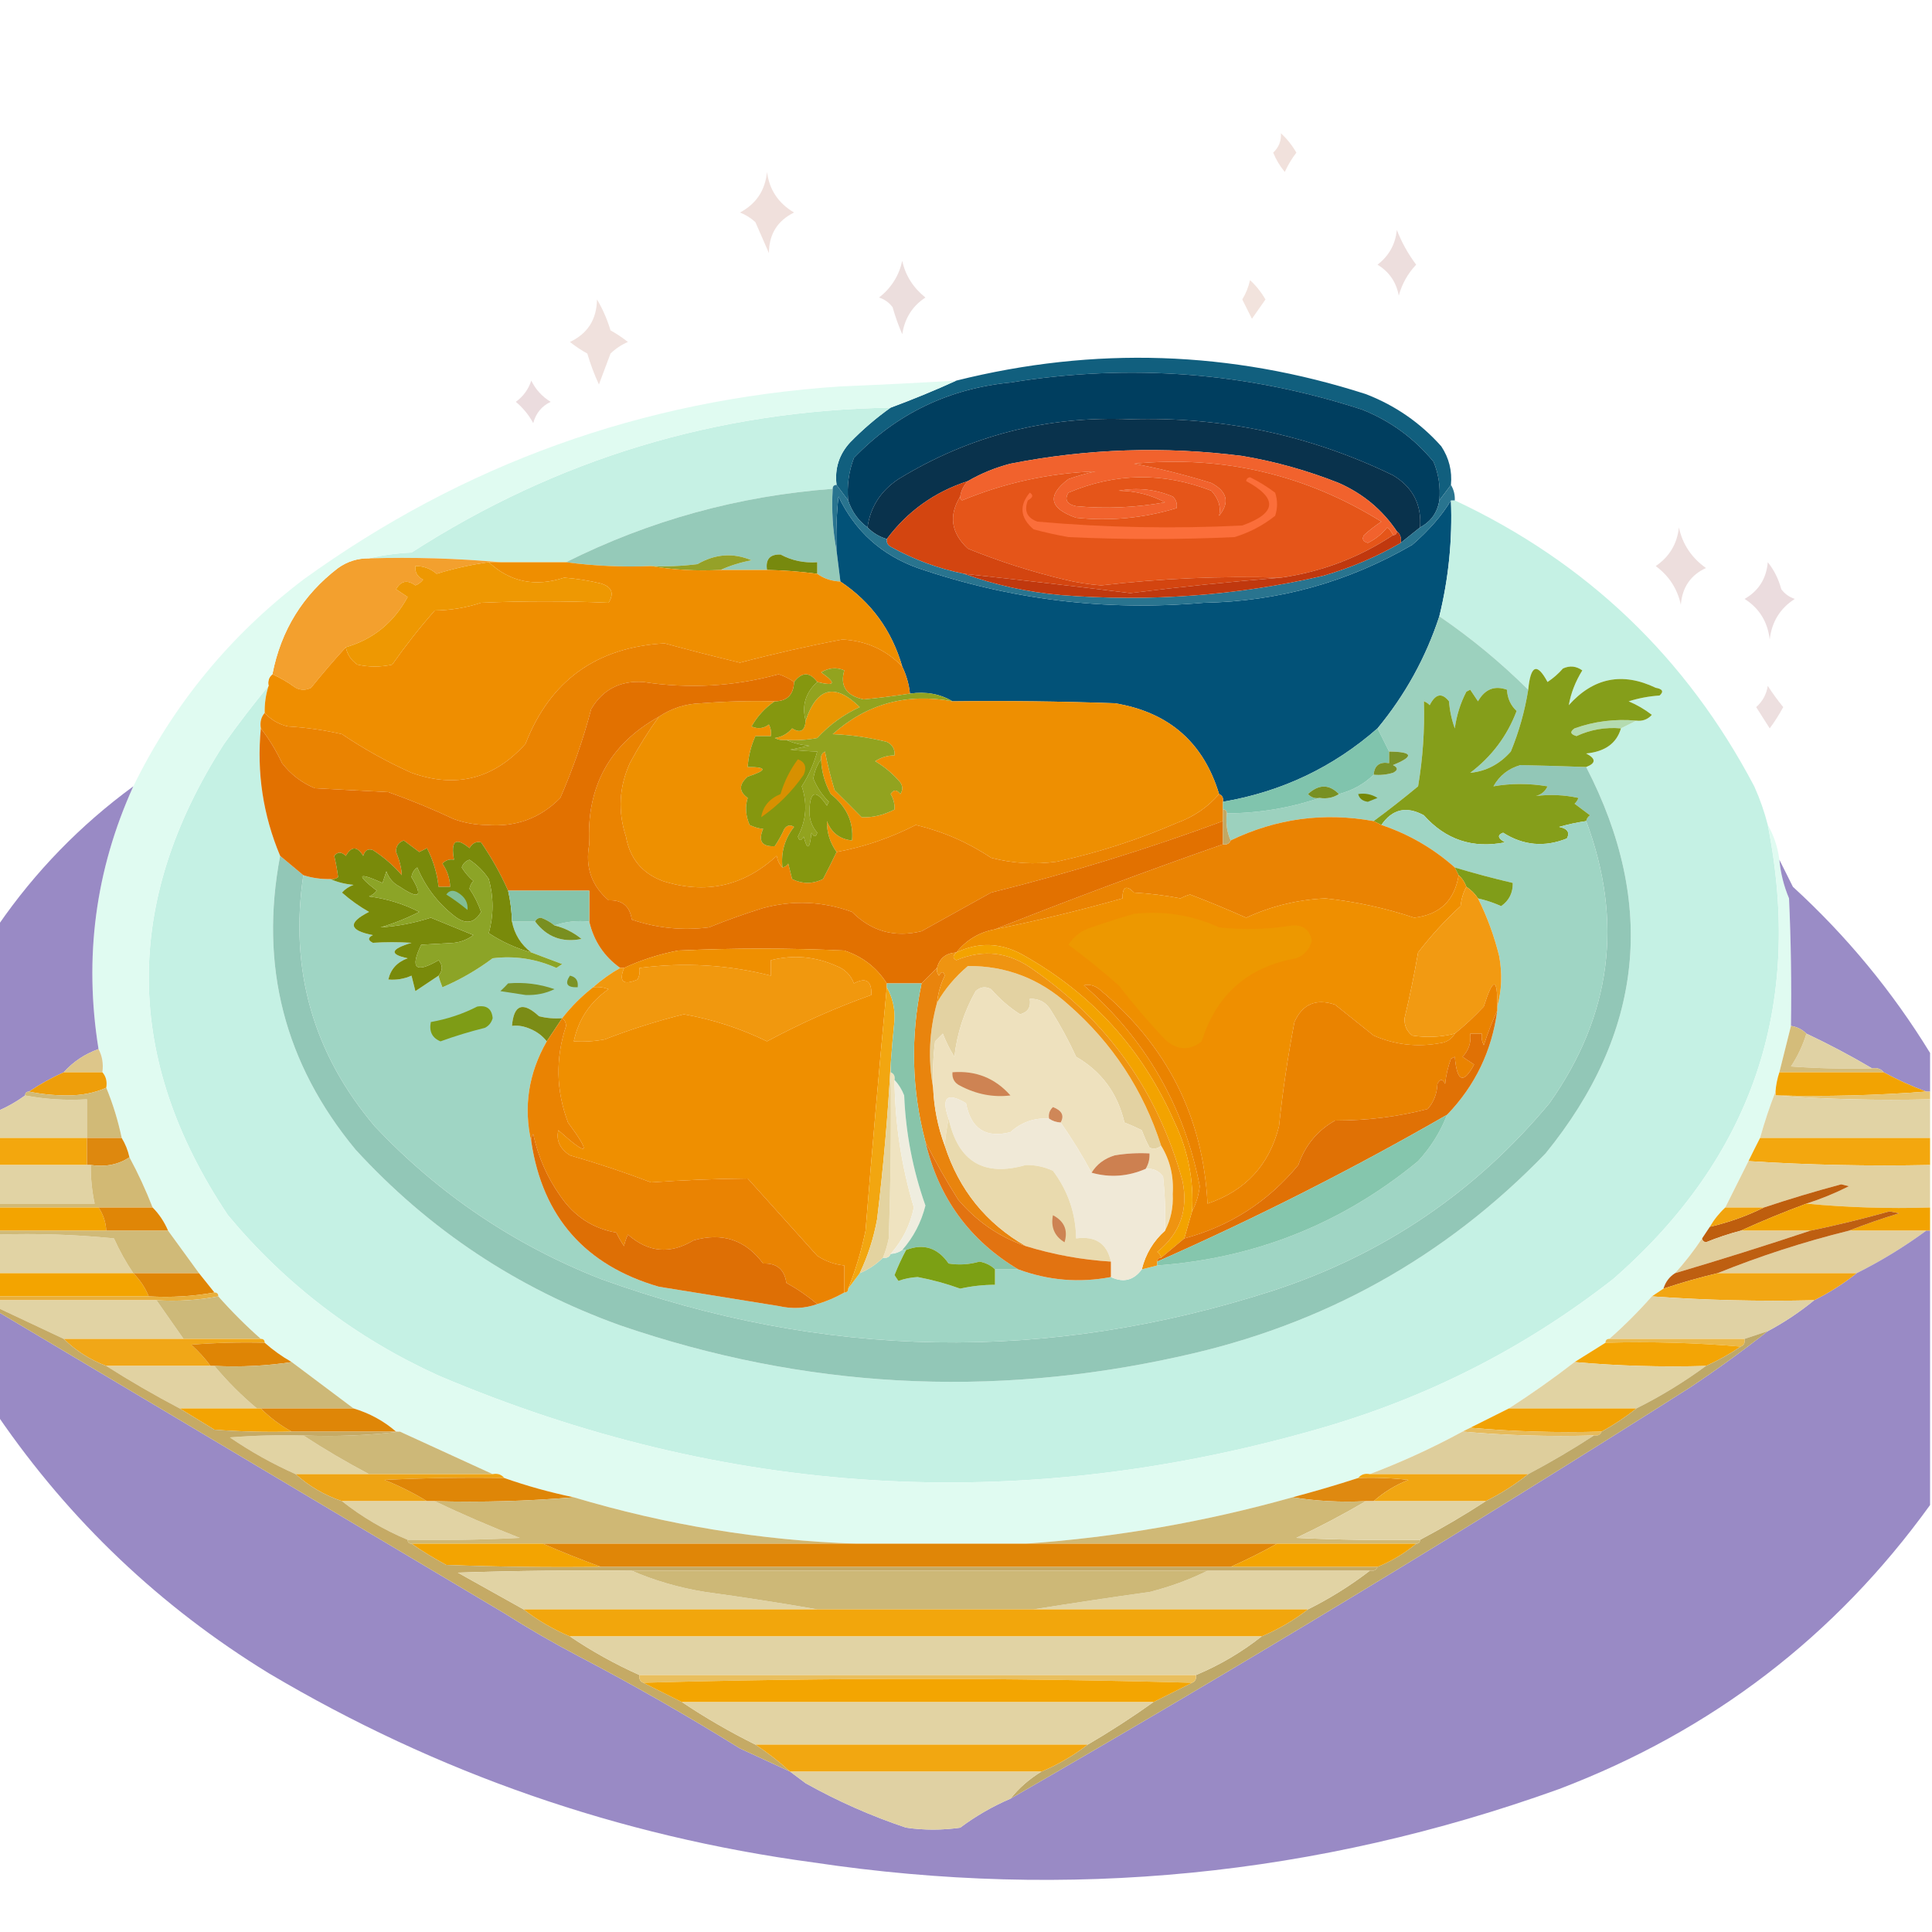 <?xml version="1.0" encoding="UTF-8"?>
<!DOCTYPE svg PUBLIC "-//W3C//DTD SVG 1.1//EN" "http://www.w3.org/Graphics/SVG/1.1/DTD/svg11.dtd">
<svg xmlns="http://www.w3.org/2000/svg" version="1.1" width="500px" height="500px" style="shape-rendering:geometricPrecision; text-rendering:geometricPrecision; image-rendering:optimizeQuality; fill-rule:evenodd; clip-rule:evenodd" xmlns:xlink="http://www.w3.org/1999/xlink">
<g><path style="opacity:0.965" fill="#f1e1db" d="M 331.5,34.5 C 333.054,35.914 334.388,37.581 335.5,39.5C 334.316,41.046 333.316,42.713 332.5,44.5C 331.248,42.999 330.248,41.333 329.5,39.5C 330.95,38.15 331.617,36.483 331.5,34.5 Z"/></g>
<g><path style="opacity:0.993" fill="#f0e0dc" d="M 198.5,44.5 C 199.1,49.096 201.433,52.596 205.5,55C 201.184,57.126 199.017,60.626 199,65.5C 197.837,62.875 196.67,60.209 195.5,57.5C 194.335,56.416 193.002,55.583 191.5,55C 195.706,52.758 198.039,49.258 198.5,44.5 Z"/></g>
<g><path style="opacity:0.996" fill="#eddedd" d="M 361.5,59.5 C 362.726,62.672 364.393,65.671 366.5,68.5C 364.349,70.772 362.849,73.439 362,76.5C 361.339,72.993 359.505,70.326 356.5,68.5C 359.471,66.203 361.138,63.203 361.5,59.5 Z"/></g>
<g><path style="opacity:1" fill="#ecdedd" d="M 233.5,67.5 C 234.319,71.282 236.319,74.449 239.5,77C 236.135,79.198 234.135,82.365 233.5,86.5C 232.515,84.228 231.681,81.895 231,79.5C 230.097,78.299 228.931,77.465 227.5,77C 230.649,74.531 232.649,71.365 233.5,67.5 Z"/></g>
<g><path style="opacity:0.96" fill="#f1e2db" d="M 323.5,72.5 C 325.054,73.914 326.388,75.581 327.5,77.5C 326.333,79.167 325.167,80.833 324,82.5C 323.167,80.833 322.333,79.167 321.5,77.5C 322.456,75.925 323.123,74.258 323.5,72.5 Z"/></g>
<g><path style="opacity:0.974" fill="#f0e0dc" d="M 154.5,77.5 C 155.958,79.932 157.125,82.599 158,85.5C 159.586,86.376 161.086,87.376 162.5,88.5C 160.807,89.228 159.307,90.228 158,91.5C 157,94.167 156,96.833 155,99.5C 153.803,96.911 152.803,94.244 152,91.5C 150.414,90.624 148.914,89.624 147.5,88.5C 152.088,86.335 154.421,82.669 154.5,77.5 Z"/></g>
<g><path style="opacity:0.998" fill="#115f7e" d="M 375.5,125.5 C 374.5,126.833 373.5,128.167 372.5,129.5C 372.816,126.022 372.316,122.688 371,119.5C 365.986,113.411 359.819,108.911 352.5,106C 322.762,96.33 292.429,93.996 261.5,99C 245.529,100.57 232.029,107.07 221,118.5C 219.663,122.026 219.163,125.692 219.5,129.5C 218.5,128.167 217.5,126.833 216.5,125.5C 215.979,121.281 217.146,117.614 220,114.5C 223.292,111.127 226.792,108.127 230.5,105.5C 236.324,103.342 241.99,101.009 247.5,98.5C 283.177,89.584 318.51,90.75 353.5,102C 361.102,104.94 367.602,109.44 373,115.5C 375.006,118.536 375.84,121.869 375.5,125.5 Z"/></g>
<g><path style="opacity:1" fill="#003e5f" d="M 372.5,129.5 C 371.99,132.674 370.323,135.008 367.5,136.5C 367.965,130.598 365.632,126.098 360.5,123C 339.098,112.619 316.431,107.785 292.5,108.5C 270.837,107.603 250.837,112.769 232.5,124C 227.914,127.058 225.247,131.225 224.5,136.5C 222.1,134.704 220.433,132.37 219.5,129.5C 219.163,125.692 219.663,122.026 221,118.5C 232.029,107.07 245.529,100.57 261.5,99C 292.429,93.996 322.762,96.33 352.5,106C 359.819,108.911 365.986,113.411 371,119.5C 372.316,122.688 372.816,126.022 372.5,129.5 Z"/></g>
<g><path style="opacity:0.991" fill="#ebdcde" d="M 137.5,98.5 C 138.59,100.761 140.256,102.594 142.5,104C 140.185,105.109 138.685,106.943 138,109.5C 136.859,107.391 135.359,105.558 133.5,104C 135.439,102.568 136.772,100.735 137.5,98.5 Z"/></g>
<g><path style="opacity:1" fill="#c6f1e4" d="M 230.5,105.5 C 226.792,108.127 223.292,111.127 220,114.5C 217.146,117.614 215.979,121.281 216.5,125.5C 215.833,125.5 215.5,125.833 215.5,126.5C 191.147,128.336 168.147,134.669 146.5,145.5C 140.833,145.5 135.167,145.5 129.5,145.5C 118.346,144.505 107.012,144.172 95.5,144.5C 98.977,143.677 102.644,143.177 106.5,143C 144.17,118.744 185.503,106.244 230.5,105.5 Z"/></g>
<g><path style="opacity:1" fill="#09324c" d="M 367.5,136.5 C 365.858,137.803 364.191,139.136 362.5,140.5C 362.737,139.209 362.404,138.209 361.5,137.5C 357.76,131.944 352.76,127.777 346.5,125C 338.404,121.784 330.071,119.45 321.5,118C 301.354,115.433 281.354,116.099 261.5,120C 257.532,121.038 253.865,122.538 250.5,124.5C 241.868,127.307 234.868,132.307 229.5,139.5C 227.589,138.925 225.922,137.925 224.5,136.5C 225.247,131.225 227.914,127.058 232.5,124C 250.837,112.769 270.837,107.603 292.5,108.5C 316.431,107.785 339.098,112.619 360.5,123C 365.632,126.098 367.965,130.598 367.5,136.5 Z"/></g>
<g><path style="opacity:1" fill="#f1622d" d="M 361.5,137.5 C 361.5,138.167 361.167,138.5 360.5,138.5C 360.217,137.711 359.717,137.044 359,136.5C 357.611,138.227 355.944,139.561 354,140.5C 352.743,140.15 352.409,139.483 353,138.5C 354.41,137.213 355.91,136.046 357.5,135C 337.916,122.811 316.583,117.811 293.5,120C 300.279,121.288 306.945,122.955 313.5,125C 317.634,127.203 318.301,130.036 315.5,133.5C 316.051,131.245 315.385,129.078 313.5,127C 301.08,122.173 288.747,122.34 276.5,127.5C 275.429,129.325 276.096,130.492 278.5,131C 286.208,131.706 293.875,131.372 301.5,130C 297.804,128.031 293.804,127.031 289.5,127C 294.327,126.116 298.994,126.616 303.5,128.5C 304.386,129.325 304.719,130.325 304.5,131.5C 296.016,134.083 287.349,134.916 278.5,134C 271.551,131.57 270.884,128.237 276.5,124C 278.788,123.178 281.122,122.511 283.5,122C 271.555,122.425 260.055,124.925 249,129.5C 248.601,129.272 248.435,128.938 248.5,128.5C 248.733,126.938 249.4,125.605 250.5,124.5C 253.865,122.538 257.532,121.038 261.5,120C 281.354,116.099 301.354,115.433 321.5,118C 330.071,119.45 338.404,121.784 346.5,125C 352.76,127.777 357.76,131.944 361.5,137.5 Z"/></g>
<g><path style="opacity:1" fill="#e55519" d="M 360.5,138.5 C 351.744,144.311 342.077,147.978 331.5,149.5C 315.938,149.029 300.438,149.696 285,151.5C 281.793,151.259 278.626,150.759 275.5,150C 266.969,147.96 258.635,145.293 250.5,142C 246.132,137.926 245.466,133.426 248.5,128.5C 248.435,128.938 248.601,129.272 249,129.5C 260.055,124.925 271.555,122.425 283.5,122C 281.122,122.511 278.788,123.178 276.5,124C 270.884,128.237 271.551,131.57 278.5,134C 287.349,134.916 296.016,134.083 304.5,131.5C 304.719,130.325 304.386,129.325 303.5,128.5C 298.994,126.616 294.327,126.116 289.5,127C 293.804,127.031 297.804,128.031 301.5,130C 293.875,131.372 286.208,131.706 278.5,131C 276.096,130.492 275.429,129.325 276.5,127.5C 288.747,122.34 301.08,122.173 313.5,127C 315.385,129.078 316.051,131.245 315.5,133.5C 318.301,130.036 317.634,127.203 313.5,125C 306.945,122.955 300.279,121.288 293.5,120C 316.583,117.811 337.916,122.811 357.5,135C 355.91,136.046 354.41,137.213 353,138.5C 352.409,139.483 352.743,140.15 354,140.5C 355.944,139.561 357.611,138.227 359,136.5C 359.717,137.044 360.217,137.711 360.5,138.5 Z"/></g>
<g><path style="opacity:1" fill="#95cab9" d="M 215.5,126.5 C 215.179,132.026 215.512,137.36 216.5,142.5C 216.833,145.167 217.167,147.833 217.5,150.5C 215.214,150.405 213.214,149.738 211.5,148.5C 211.5,147.5 211.5,146.5 211.5,145.5C 208.085,145.739 204.919,145.072 202,143.5C 199.244,143.424 198.077,144.757 198.5,147.5C 194.5,147.5 190.5,147.5 186.5,147.5C 188.954,146.379 191.621,145.546 194.5,145C 189.772,143.003 185.105,143.336 180.5,146C 176.514,146.499 172.514,146.666 168.5,146.5C 161.08,146.797 153.746,146.464 146.5,145.5C 168.147,134.669 191.147,128.336 215.5,126.5 Z"/></g>
<g><path style="opacity:1" fill="#fb6e3a" d="M 322.5,124.5 C 322.56,123.957 322.893,123.624 323.5,123.5C 325.799,124.635 327.966,125.968 330,127.5C 330.667,129.5 330.667,131.5 330,133.5C 326.863,135.986 323.363,137.819 319.5,139C 305.167,139.667 290.833,139.667 276.5,139C 273.471,138.461 270.471,137.794 267.5,137C 264.029,134.04 263.696,130.874 266.5,127.5C 267.505,128.11 267.338,128.776 266,129.5C 264.967,132.217 265.8,134.051 268.5,135C 286.135,136.547 303.802,136.881 321.5,136C 330.427,132.811 330.76,128.978 322.5,124.5 Z"/></g>
<g><path style="opacity:1" fill="#025278" d="M 375.5,129.5 C 375.908,139.654 374.908,149.654 372.5,159.5C 368.986,170.197 363.653,179.863 356.5,188.5C 345.004,198.58 331.671,204.913 316.5,207.5C 316.672,206.508 316.338,205.842 315.5,205.5C 311.457,192.122 302.457,184.289 288.5,182C 274.504,181.5 260.504,181.333 246.5,181.5C 243.316,179.586 239.649,178.92 235.5,179.5C 235.233,177.035 234.566,174.701 233.5,172.5C 230.799,163.15 225.466,155.816 217.5,150.5C 217.167,147.833 216.833,145.167 216.5,142.5C 216.334,137.821 216.501,133.155 217,128.5C 221.289,137.454 228.123,143.621 237.5,147C 261.483,155.212 286.149,158.212 311.5,156C 330.841,155.666 348.841,150.666 365.5,141C 369.863,137.204 373.197,133.371 375.5,129.5 Z"/></g>
<g><path style="opacity:1" fill="#c5f1e4" d="M 375.5,129.5 C 375.833,129.5 376.167,129.5 376.5,129.5C 410.601,145.474 436.434,170.141 454,203.5C 455.467,206.758 456.633,210.092 457.5,213.5C 466.806,260.417 453.472,299.584 417.5,331C 394.512,348.995 368.846,361.995 340.5,370C 263.151,392.069 187.484,387.402 113.5,356C 92.159,346.324 73.992,332.491 59,314.5C 32.011,274.166 31.677,233.499 58,192.5C 61.697,187.315 65.53,182.315 69.5,177.5C 68.781,179.764 68.448,182.097 68.5,184.5C 67.566,185.568 67.232,186.901 67.5,188.5C 66.41,199.978 68.077,210.978 72.5,221.5C 67.105,249.919 73.605,275.253 92,297.5C 111.034,318.275 133.867,333.442 160.5,343C 208.016,359.314 256.349,361.98 305.5,351C 342.45,342.95 373.95,325.45 400,298.5C 425.336,267.338 428.836,234.005 410.5,198.5C 413.07,197.516 413.07,196.349 410.5,195C 415.387,194.526 418.387,192.359 419.5,188.5C 420.833,187.833 422.167,187.167 423.5,186.5C 425.103,186.688 426.437,186.188 427.5,185C 425.655,183.577 423.655,182.41 421.5,181.5C 424.107,180.682 426.774,180.182 429.5,180C 430.634,178.984 430.301,178.317 428.5,178C 419.874,173.875 412.374,175.375 406,182.5C 406.543,179.388 407.71,176.388 409.5,173.5C 407.926,172.369 406.259,172.202 404.5,173C 403.315,174.353 401.981,175.52 400.5,176.5C 397.787,171.425 396.12,172.092 395.5,178.5C 388.386,171.451 380.719,165.117 372.5,159.5C 374.908,149.654 375.908,139.654 375.5,129.5 Z"/></g>
<g><path style="opacity:1" fill="#eddedd" d="M 434.5,136.5 C 435.429,140.837 437.762,144.337 441.5,147C 437.534,148.835 435.368,152.002 435,156.5C 434.094,152.355 431.927,149.022 428.5,146.5C 432.037,144.093 434.037,140.76 434.5,136.5 Z"/></g>
<g><path style="opacity:1" fill="#77890e" d="M 211.5,148.5 C 207.19,147.92 202.857,147.586 198.5,147.5C 198.077,144.757 199.244,143.424 202,143.5C 204.919,145.072 208.085,145.739 211.5,145.5C 211.5,146.5 211.5,147.5 211.5,148.5 Z"/></g>
<g><path style="opacity:1" fill="#f3a02e" d="M 95.5,144.5 C 107.012,144.172 118.346,144.505 129.5,145.5C 128.5,145.5 127.5,145.5 126.5,145.5C 121.928,146.135 117.428,147.135 113,148.5C 111.416,147.139 109.582,146.472 107.5,146.5C 107.36,148.124 108.027,149.29 109.5,150C 108.975,150.692 108.308,151.192 107.5,151.5C 105.414,149.977 103.748,150.31 102.5,152.5C 103.5,153.167 104.5,153.833 105.5,154.5C 101.881,161.136 96.547,165.469 89.5,167.5C 86.379,170.916 83.379,174.416 80.5,178C 79.167,178.667 77.833,178.667 76.5,178C 74.612,176.606 72.612,175.44 70.5,174.5C 72.709,163.139 78.376,153.972 87.5,147C 89.909,145.293 92.576,144.46 95.5,144.5 Z"/></g>
<g><path style="opacity:1" fill="#95a128" d="M 186.5,147.5 C 180.31,147.823 174.31,147.49 168.5,146.5C 172.514,146.666 176.514,146.499 180.5,146C 185.105,143.336 189.772,143.003 194.5,145C 191.621,145.546 188.954,146.379 186.5,147.5 Z"/></g>
<g><path style="opacity:1" fill="#ef8e00" d="M 126.5,145.5 C 127.5,145.5 128.5,145.5 129.5,145.5C 135.167,145.5 140.833,145.5 146.5,145.5C 153.746,146.464 161.08,146.797 168.5,146.5C 174.31,147.49 180.31,147.823 186.5,147.5C 190.5,147.5 194.5,147.5 198.5,147.5C 202.857,147.586 207.19,147.92 211.5,148.5C 213.214,149.738 215.214,150.405 217.5,150.5C 225.466,155.816 230.799,163.15 233.5,172.5C 229.306,168.155 224.139,165.822 218,165.5C 209.098,167.189 200.265,169.189 191.5,171.5C 184.946,169.924 178.446,168.258 172,166.5C 154.354,167.496 142.354,176.162 136,192.5C 127.818,201.602 117.985,204.102 106.5,200C 100.178,197.174 94.178,193.841 88.5,190C 83.896,188.939 79.229,188.273 74.5,188C 72.113,187.436 70.113,186.27 68.5,184.5C 68.448,182.097 68.781,179.764 69.5,177.5C 69.263,176.209 69.596,175.209 70.5,174.5C 72.612,175.44 74.612,176.606 76.5,178C 77.833,178.667 79.167,178.667 80.5,178C 83.379,174.416 86.379,170.916 89.5,167.5C 89.859,169.371 90.859,170.871 92.5,172C 95.5,172.667 98.5,172.667 101.5,172C 104.937,167.113 108.603,162.446 112.5,158C 116.687,157.929 120.687,157.262 124.5,156C 135.522,155.515 146.522,155.515 157.5,156C 159.013,153.546 158.346,151.879 155.5,151C 152.374,150.241 149.207,149.741 146,149.5C 138.507,151.962 132.007,150.629 126.5,145.5 Z"/></g>
<g><path style="opacity:1" fill="#d34510" d="M 250.5,124.5 C 249.4,125.605 248.733,126.938 248.5,128.5C 245.466,133.426 246.132,137.926 250.5,142C 258.635,145.293 266.969,147.96 275.5,150C 278.626,150.759 281.793,151.259 285,151.5C 300.438,149.696 315.938,149.029 331.5,149.5C 318.619,150.523 305.619,151.856 292.5,153.5C 278.173,151.723 263.84,150.056 249.5,148.5C 242.817,147.161 236.484,144.828 230.5,141.5C 229.702,141.043 229.369,140.376 229.5,139.5C 234.868,132.307 241.868,127.307 250.5,124.5 Z"/></g>
<g><path style="opacity:1" fill="#ee9802" d="M 126.5,145.5 C 132.007,150.629 138.507,151.962 146,149.5C 149.207,149.741 152.374,150.241 155.5,151C 158.346,151.879 159.013,153.546 157.5,156C 146.522,155.515 135.522,155.515 124.5,156C 120.687,157.262 116.687,157.929 112.5,158C 108.603,162.446 104.937,167.113 101.5,172C 98.5,172.667 95.5,172.667 92.5,172C 90.859,170.871 89.859,169.371 89.5,167.5C 96.547,165.469 101.881,161.136 105.5,154.5C 104.5,153.833 103.5,153.167 102.5,152.5C 103.748,150.31 105.414,149.977 107.5,151.5C 108.308,151.192 108.975,150.692 109.5,150C 108.027,149.29 107.36,148.124 107.5,146.5C 109.582,146.472 111.416,147.139 113,148.5C 117.428,147.135 121.928,146.135 126.5,145.5 Z"/></g>
<g><path style="opacity:0.999" fill="#ebdcde" d="M 457.5,145.5 C 459.105,147.48 460.272,149.813 461,152.5C 461.903,153.701 463.069,154.535 464.5,155C 460.704,157.412 458.538,160.912 458,165.5C 457.462,160.912 455.296,157.412 451.5,155C 455.13,152.916 457.13,149.749 457.5,145.5 Z"/></g>
<g><path style="opacity:1" fill="#e0fbf1" d="M 247.5,98.5 C 241.99,101.009 236.324,103.342 230.5,105.5C 185.503,106.244 144.17,118.744 106.5,143C 102.644,143.177 98.977,143.677 95.5,144.5C 92.576,144.46 89.909,145.293 87.5,147C 78.376,153.972 72.709,163.139 70.5,174.5C 69.596,175.209 69.263,176.209 69.5,177.5C 65.53,182.315 61.697,187.315 58,192.5C 31.677,233.499 32.011,274.166 59,314.5C 73.992,332.491 92.159,346.324 113.5,356C 187.484,387.402 263.151,392.069 340.5,370C 368.846,361.995 394.512,348.995 417.5,331C 453.472,299.584 466.806,260.417 457.5,213.5C 459.072,216.215 460.072,219.215 460.5,222.5C 460.814,225.947 461.648,229.28 463,232.5C 463.5,243.495 463.667,254.495 463.5,265.5C 462.508,269.407 461.508,273.407 460.5,277.5C 459.962,279.117 459.629,280.784 459.5,282.5C 457.997,286.341 456.664,290.341 455.5,294.5C 454.514,296.426 453.514,298.426 452.5,300.5C 450.519,304.461 448.519,308.461 446.5,312.5C 444.937,313.945 443.604,315.611 442.5,317.5C 441.833,318.5 441.167,319.5 440.5,320.5C 438.42,323.642 436.086,326.642 433.5,329.5C 432.026,330.436 431.026,331.77 430.5,333.5C 429.5,334.167 428.5,334.833 427.5,335.5C 424.07,339.386 420.403,343.053 416.5,346.5C 415.833,346.5 415.5,346.833 415.5,347.5C 412.851,349.14 410.184,350.807 407.5,352.5C 402.009,356.746 396.342,360.746 390.5,364.5C 387.167,366.167 383.833,367.833 380.5,369.5C 379.833,369.833 379.167,370.167 378.5,370.5C 370.674,374.749 362.674,378.416 354.5,381.5C 353.209,381.263 352.209,381.596 351.5,382.5C 345.879,384.322 340.212,385.989 334.5,387.5C 311.807,393.873 288.807,397.873 265.5,399.5C 250.833,399.5 236.167,399.5 221.5,399.5C 196.753,398.654 172.42,394.654 148.5,387.5C 142.385,386.239 136.385,384.573 130.5,382.5C 129.791,381.596 128.791,381.263 127.5,381.5C 119.564,377.868 111.564,374.202 103.5,370.5C 103.167,370.5 102.833,370.5 102.5,370.5C 99.322,367.742 95.655,365.742 91.5,364.5C 86.205,360.512 80.872,356.512 75.5,352.5C 72.991,351.079 70.657,349.412 68.5,347.5C 68.5,346.833 68.167,346.5 67.5,346.5C 63.597,343.053 59.93,339.386 56.5,335.5C 56.5,334.833 56.167,334.5 55.5,334.5C 54.167,332.833 52.833,331.167 51.5,329.5C 48.833,325.833 46.167,322.167 43.5,318.5C 42.525,316.205 41.192,314.205 39.5,312.5C 37.736,307.978 35.736,303.645 33.5,299.5C 33.108,297.716 32.441,296.05 31.5,294.5C 30.537,289.95 29.203,285.617 27.5,281.5C 27.768,279.901 27.434,278.568 26.5,277.5C 26.795,275.265 26.461,273.265 25.5,271.5C 21.687,247.809 24.687,225.143 34.5,203.5C 44.895,182.261 59.562,164.427 78.5,150C 119.891,120.088 166.224,103.421 217.5,100C 227.51,99.591 237.51,99.091 247.5,98.5 Z"/></g>
<g><path style="opacity:1" fill="#29748f" d="M 216.5,125.5 C 217.5,126.833 218.5,128.167 219.5,129.5C 220.433,132.37 222.1,134.704 224.5,136.5C 225.922,137.925 227.589,138.925 229.5,139.5C 229.369,140.376 229.702,141.043 230.5,141.5C 236.484,144.828 242.817,147.161 249.5,148.5C 257.469,151.386 265.803,153.22 274.5,154C 297.444,155.831 320.11,154.165 342.5,149C 349.603,146.942 356.27,144.108 362.5,140.5C 364.191,139.136 365.858,137.803 367.5,136.5C 370.323,135.008 371.99,132.674 372.5,129.5C 373.5,128.167 374.5,126.833 375.5,125.5C 376.234,126.708 376.567,128.041 376.5,129.5C 376.167,129.5 375.833,129.5 375.5,129.5C 373.197,133.371 369.863,137.204 365.5,141C 348.841,150.666 330.841,155.666 311.5,156C 286.149,158.212 261.483,155.212 237.5,147C 228.123,143.621 221.289,137.454 217,128.5C 216.501,133.155 216.334,137.821 216.5,142.5C 215.512,137.36 215.179,132.026 215.5,126.5C 215.5,125.833 215.833,125.5 216.5,125.5 Z"/></g>
<g><path style="opacity:1" fill="#c0380e" d="M 361.5,137.5 C 362.404,138.209 362.737,139.209 362.5,140.5C 356.27,144.108 349.603,146.942 342.5,149C 320.11,154.165 297.444,155.831 274.5,154C 265.803,153.22 257.469,151.386 249.5,148.5C 263.84,150.056 278.173,151.723 292.5,153.5C 305.619,151.856 318.619,150.523 331.5,149.5C 342.077,147.978 351.744,144.311 360.5,138.5C 361.167,138.5 361.5,138.167 361.5,137.5 Z"/></g>
<g><path style="opacity:1" fill="#ea8301" d="M 233.5,172.5 C 234.566,174.701 235.233,177.035 235.5,179.5C 231.467,180.132 227.467,180.632 223.5,181C 219.014,180.064 217.348,177.564 218.5,173.5C 216.534,172.628 214.534,172.795 212.5,174C 216.508,176.818 216.174,177.651 211.5,176.5C 209.551,173.853 207.551,173.853 205.5,176.5C 204.359,175.661 203.026,174.994 201.5,174.5C 190.008,177.658 178.341,178.325 166.5,176.5C 160.501,176.101 156.001,178.434 153,183.5C 150.929,191.381 148.262,199.048 145,206.5C 139.831,211.764 133.497,214.097 126,213.5C 123.075,213.477 120.241,212.977 117.5,212C 111.947,209.39 106.281,207.057 100.5,205C 94.167,204.667 87.833,204.333 81.5,204C 78.098,202.6 75.264,200.433 73,197.5C 71.424,194.165 69.591,191.165 67.5,188.5C 67.232,186.901 67.566,185.568 68.5,184.5C 70.113,186.27 72.113,187.436 74.5,188C 79.229,188.273 83.896,188.939 88.5,190C 94.178,193.841 100.178,197.174 106.5,200C 117.985,204.102 127.818,201.602 136,192.5C 142.354,176.162 154.354,167.496 172,166.5C 178.446,168.258 184.946,169.924 191.5,171.5C 200.265,169.189 209.098,167.189 218,165.5C 224.139,165.822 229.306,168.155 233.5,172.5 Z"/></g>
<g><path style="opacity:1" fill="#9cd1be" d="M 372.5,159.5 C 380.719,165.117 388.386,171.451 395.5,178.5C 394.63,183.976 393.13,189.309 391,194.5C 388.112,197.771 384.612,199.604 380.5,200C 386.068,195.776 390.068,190.442 392.5,184C 390.954,182.56 390.121,180.727 390,178.5C 386.784,177.348 384.284,178.348 382.5,181.5C 381.833,180.5 381.167,179.5 380.5,178.5C 380.167,178.667 379.833,178.833 379.5,179C 377.975,181.908 376.975,185.074 376.5,188.5C 375.686,186.234 375.186,183.9 375,181.5C 373.172,179.193 371.506,179.526 370,182.5C 369.586,182.043 369.086,181.709 368.5,181.5C 368.731,188.854 368.231,196.188 367,203.5C 363.227,206.629 359.394,209.629 355.5,212.5C 342.61,210.158 330.277,211.825 318.5,217.5C 317.532,215.393 317.198,213.059 317.5,210.5C 325.837,210.444 333.837,209.111 341.5,206.5C 343.415,206.784 345.081,206.451 346.5,205.5C 349.987,204.592 352.987,202.926 355.5,200.5C 357.199,200.66 358.866,200.494 360.5,200C 361.833,199.333 361.833,198.667 360.5,198C 366.03,195.741 365.696,194.574 359.5,194.5C 358.5,192.5 357.5,190.5 356.5,188.5C 363.653,179.863 368.986,170.197 372.5,159.5 Z"/></g>
<g><path style="opacity:0.94" fill="#ecdddd" d="M 457.5,177.5 C 458.69,179.355 460.023,181.188 461.5,183C 460.458,184.918 459.292,186.751 458,188.5C 456.833,186.667 455.667,184.833 454.5,183C 456.16,181.512 457.16,179.679 457.5,177.5 Z"/></g>
<g><path style="opacity:1" fill="#ee8f01" d="M 246.5,181.5 C 260.504,181.333 274.504,181.5 288.5,182C 302.457,184.289 311.457,192.122 315.5,205.5C 312.561,208.918 308.894,211.418 304.5,213C 294.493,217.336 284.16,220.669 273.5,223C 267.763,223.789 262.097,223.456 256.5,222C 250.519,218.005 244.019,215.172 237,213.5C 230.491,216.841 223.657,219.174 216.5,220.5C 214.811,218.117 213.978,215.451 214,212.5C 215.191,215.534 217.358,217.201 220.5,217.5C 220.951,212.766 219.118,208.766 215,205.5C 213.451,202.688 212.618,199.688 212.5,196.5C 212.369,195.624 212.702,194.957 213.5,194.5C 214.172,197.897 215.005,201.23 216,204.5C 218.376,206.842 220.709,209.175 223,211.5C 225.836,211.627 228.67,210.961 231.5,209.5C 231.579,208.07 231.246,206.736 230.5,205.5C 231.274,204.289 232.107,204.289 233,205.5C 233.667,204.5 233.667,203.5 233,202.5C 231.127,200.291 228.96,198.458 226.5,197C 228.025,195.991 229.692,195.491 231.5,195.5C 231.64,193.876 230.973,192.71 229.5,192C 224.917,190.855 220.251,190.189 215.5,190C 224.355,182.119 234.688,179.286 246.5,181.5 Z"/></g>
<g><path style="opacity:1" fill="#ee9000" d="M 200.5,181.5 C 198.027,183.143 196.027,185.31 194.5,188C 196.112,188.72 197.612,188.554 199,187.5C 199.483,188.448 199.649,189.448 199.5,190.5C 198.167,190.5 196.833,190.5 195.5,190.5C 194.361,193.004 193.694,195.67 193.5,198.5C 198.592,198.497 198.592,199.33 193.5,201C 191.199,203.003 191.199,204.837 193.5,206.5C 192.798,208.776 192.965,211.109 194,213.5C 195.303,214.112 196.47,214.446 197.5,214.5C 196.156,217.656 197.156,219.156 200.5,219C 201.46,217.581 202.293,216.081 203,214.5C 203.718,213.549 204.551,213.383 205.5,214C 203.069,217.078 202.069,220.578 202.5,224.5C 201.732,223.737 201.232,222.737 201,221.5C 192.444,229.366 182.611,231.532 171.5,228C 166.162,225.993 162.996,222.159 162,216.5C 159.873,210.048 160.207,203.714 163,197.5C 165.272,193.276 167.772,189.276 170.5,185.5C 173.796,183.279 177.463,182.113 181.5,182C 187.825,181.5 194.158,181.334 200.5,181.5 Z"/></g>
<g><path style="opacity:1" fill="#ea8301" d="M 170.5,185.5 C 167.772,189.276 165.272,193.276 163,197.5C 160.207,203.714 159.873,210.048 162,216.5C 162.996,222.159 166.162,225.993 171.5,228C 182.611,231.532 192.444,229.366 201,221.5C 201.232,222.737 201.732,223.737 202.5,224.5C 203.117,224.389 203.617,224.056 204,223.5C 204.333,224.833 204.667,226.167 205,227.5C 207.642,228.818 210.308,228.818 213,227.5C 214.179,225.256 215.346,222.923 216.5,220.5C 223.657,219.174 230.491,216.841 237,213.5C 244.019,215.172 250.519,218.005 256.5,222C 262.097,223.456 267.763,223.789 273.5,223C 284.16,220.669 294.493,217.336 304.5,213C 308.894,211.418 312.561,208.918 315.5,205.5C 316.338,205.842 316.672,206.508 316.5,207.5C 316.5,208.167 316.5,208.833 316.5,209.5C 316.5,210.5 316.5,211.5 316.5,212.5C 296.873,219.764 276.873,225.93 256.5,231C 250.5,234.333 244.5,237.667 238.5,241C 231.532,242.708 225.532,241.041 220.5,236C 212.926,233.25 205.259,232.917 197.5,235C 192.757,236.47 188.091,238.136 183.5,240C 176.679,240.876 170.012,240.209 163.5,238C 163.033,234.535 161.033,232.868 157.5,233C 153.074,229.212 151.408,224.378 152.5,218.5C 151.708,203.664 157.708,192.664 170.5,185.5 Z"/></g>
<g><path style="opacity:1" fill="#e99601" d="M 203.5,191.5 C 202.448,191.649 201.448,191.483 200.5,191C 202.329,190.727 203.829,189.893 205,188.5C 207.149,189.84 208.316,189.173 208.5,186.5C 211.418,177.862 216.084,176.695 222.5,183C 218.302,184.933 214.635,187.599 211.5,191C 208.854,191.497 206.187,191.664 203.5,191.5 Z"/></g>
<g><path style="opacity:1" fill="#b4dbb0" d="M 423.5,186.5 C 422.167,187.167 420.833,187.833 419.5,188.5C 415.471,188.149 411.638,188.815 408,190.5C 406.392,190.026 406.226,189.359 407.5,188.5C 412.638,186.667 417.972,186 423.5,186.5 Z"/></g>
<g><path style="opacity:1" fill="#80c4ad" d="M 356.5,188.5 C 357.5,190.5 358.5,192.5 359.5,194.5C 359.5,195.5 359.5,196.5 359.5,197.5C 357.027,197.088 355.694,198.088 355.5,200.5C 352.987,202.926 349.987,204.592 346.5,205.5C 343.99,202.913 341.323,202.913 338.5,205.5C 339.325,206.386 340.325,206.719 341.5,206.5C 333.837,209.111 325.837,210.444 317.5,210.5C 317.5,209.833 317.167,209.5 316.5,209.5C 316.5,208.833 316.5,208.167 316.5,207.5C 331.671,204.913 345.004,198.58 356.5,188.5 Z"/></g>
<g><path style="opacity:1" fill="#92a31f" d="M 235.5,179.5 C 239.649,178.92 243.316,179.586 246.5,181.5C 234.688,179.286 224.355,182.119 215.5,190C 220.251,190.189 224.917,190.855 229.5,192C 230.973,192.71 231.64,193.876 231.5,195.5C 229.692,195.491 228.025,195.991 226.5,197C 228.96,198.458 231.127,200.291 233,202.5C 233.667,203.5 233.667,204.5 233,205.5C 232.107,204.289 231.274,204.289 230.5,205.5C 231.246,206.736 231.579,208.07 231.5,209.5C 228.67,210.961 225.836,211.627 223,211.5C 220.709,209.175 218.376,206.842 216,204.5C 215.005,201.23 214.172,197.897 213.5,194.5C 212.702,194.957 212.369,195.624 212.5,196.5C 211.467,197.912 210.801,199.578 210.5,201.5C 211.406,203.747 212.739,205.747 214.5,207.5C 214.333,207.833 214.167,208.167 214,208.5C 211.199,204.313 209.699,204.646 209.5,209.5C 209.365,211.808 210.031,213.808 211.5,215.5C 211.154,216.696 210.654,216.696 210,215.5C 209.581,219.852 208.914,220.185 208,216.5C 207.346,217.696 206.846,217.696 206.5,216.5C 208.669,212.312 209.002,207.978 207.5,203.5C 209.281,200.732 210.614,197.732 211.5,194.5C 209.43,194.448 207.097,194.281 204.5,194C 206.167,193.667 207.833,193.333 209.5,193C 207.292,192.809 205.292,192.309 203.5,191.5C 206.187,191.664 208.854,191.497 211.5,191C 214.635,187.599 218.302,184.933 222.5,183C 216.084,176.695 211.418,177.862 208.5,186.5C 207.465,182.603 208.465,179.269 211.5,176.5C 216.174,177.651 216.508,176.818 212.5,174C 214.534,172.795 216.534,172.628 218.5,173.5C 217.348,177.564 219.014,180.064 223.5,181C 227.467,180.632 231.467,180.132 235.5,179.5 Z"/></g>
<g><path style="opacity:1" fill="#7a9228" d="M 359.5,194.5 C 365.696,194.574 366.03,195.741 360.5,198C 361.833,198.667 361.833,199.333 360.5,200C 358.866,200.494 357.199,200.66 355.5,200.5C 355.694,198.088 357.027,197.088 359.5,197.5C 359.5,196.5 359.5,195.5 359.5,194.5 Z"/></g>
<g><path style="opacity:1" fill="#92c7b7" d="M 410.5,198.5 C 428.836,234.005 425.336,267.338 400,298.5C 373.95,325.45 342.45,342.95 305.5,351C 256.349,361.98 208.016,359.314 160.5,343C 133.867,333.442 111.034,318.275 92,297.5C 73.605,275.253 67.105,249.919 72.5,221.5C 74.525,223.196 76.525,224.863 78.5,226.5C 74.873,250.998 81.04,272.665 97,291.5C 113.515,309.003 133.015,322.17 155.5,331C 213.131,351.85 271.131,352.85 329.5,334C 358.067,324.646 381.9,308.48 401,285.5C 417.044,262.815 420.211,238.482 410.5,212.5C 410.611,211.883 410.944,211.383 411.5,211C 410.167,210 408.833,209 407.5,208C 407.957,207.586 408.291,207.086 408.5,206.5C 404.855,205.713 401.188,205.546 397.5,206C 398.91,205.632 399.91,204.799 400.5,203.5C 395.702,202.699 391.035,202.699 386.5,203.5C 388.064,200.714 390.398,198.881 393.5,198C 399.14,198.132 404.807,198.299 410.5,198.5 Z"/></g>
<g><path style="opacity:1" fill="#85970f" d="M 211.5,176.5 C 208.465,179.269 207.465,182.603 208.5,186.5C 208.316,189.173 207.149,189.84 205,188.5C 203.829,189.893 202.329,190.727 200.5,191C 201.448,191.483 202.448,191.649 203.5,191.5C 205.292,192.309 207.292,192.809 209.5,193C 207.833,193.333 206.167,193.667 204.5,194C 207.097,194.281 209.43,194.448 211.5,194.5C 210.614,197.732 209.281,200.732 207.5,203.5C 209.002,207.978 208.669,212.312 206.5,216.5C 206.846,217.696 207.346,217.696 208,216.5C 208.914,220.185 209.581,219.852 210,215.5C 210.654,216.696 211.154,216.696 211.5,215.5C 210.031,213.808 209.365,211.808 209.5,209.5C 209.699,204.646 211.199,204.313 214,208.5C 214.167,208.167 214.333,207.833 214.5,207.5C 212.739,205.747 211.406,203.747 210.5,201.5C 210.801,199.578 211.467,197.912 212.5,196.5C 212.618,199.688 213.451,202.688 215,205.5C 219.118,208.766 220.951,212.766 220.5,217.5C 217.358,217.201 215.191,215.534 214,212.5C 213.978,215.451 214.811,218.117 216.5,220.5C 215.346,222.923 214.179,225.256 213,227.5C 210.308,228.818 207.642,228.818 205,227.5C 204.667,226.167 204.333,224.833 204,223.5C 203.617,224.056 203.117,224.389 202.5,224.5C 202.069,220.578 203.069,217.078 205.5,214C 204.551,213.383 203.718,213.549 203,214.5C 202.293,216.081 201.46,217.581 200.5,219C 197.156,219.156 196.156,217.656 197.5,214.5C 196.47,214.446 195.303,214.112 194,213.5C 192.965,211.109 192.798,208.776 193.5,206.5C 191.199,204.837 191.199,203.003 193.5,201C 198.592,199.33 198.592,198.497 193.5,198.5C 193.694,195.67 194.361,193.004 195.5,190.5C 196.833,190.5 198.167,190.5 199.5,190.5C 199.649,189.448 199.483,188.448 199,187.5C 197.612,188.554 196.112,188.72 194.5,188C 196.027,185.31 198.027,183.143 200.5,181.5C 203.702,181.463 205.368,179.797 205.5,176.5C 207.551,173.853 209.551,173.853 211.5,176.5 Z"/></g>
<g><path style="opacity:1" fill="#859e1a" d="M 423.5,186.5 C 417.972,186 412.638,186.667 407.5,188.5C 406.226,189.359 406.392,190.026 408,190.5C 411.638,188.815 415.471,188.149 419.5,188.5C 418.387,192.359 415.387,194.526 410.5,195C 413.07,196.349 413.07,197.516 410.5,198.5C 404.807,198.299 399.14,198.132 393.5,198C 390.398,198.881 388.064,200.714 386.5,203.5C 391.035,202.699 395.702,202.699 400.5,203.5C 399.91,204.799 398.91,205.632 397.5,206C 401.188,205.546 404.855,205.713 408.5,206.5C 408.291,207.086 407.957,207.586 407.5,208C 408.833,209 410.167,210 411.5,211C 410.944,211.383 410.611,211.883 410.5,212.5C 408.146,212.838 405.813,213.338 403.5,214C 405.679,214.442 406.345,215.442 405.5,217C 399.734,219.319 394.234,218.819 389,215.5C 387.437,216.102 387.604,216.935 389.5,218C 381.14,219.658 374.14,217.324 368.5,211C 364.002,208.542 360.336,209.375 357.5,213.5C 356.833,213.167 356.167,212.833 355.5,212.5C 359.394,209.629 363.227,206.629 367,203.5C 368.231,196.188 368.731,188.854 368.5,181.5C 369.086,181.709 369.586,182.043 370,182.5C 371.506,179.526 373.172,179.193 375,181.5C 375.186,183.9 375.686,186.234 376.5,188.5C 376.975,185.074 377.975,181.908 379.5,179C 379.833,178.833 380.167,178.667 380.5,178.5C 381.167,179.5 381.833,180.5 382.5,181.5C 384.284,178.348 386.784,177.348 390,178.5C 390.121,180.727 390.954,182.56 392.5,184C 390.068,190.442 386.068,195.776 380.5,200C 384.612,199.604 388.112,197.771 391,194.5C 393.13,189.309 394.63,183.976 395.5,178.5C 396.12,172.092 397.787,171.425 400.5,176.5C 401.981,175.52 403.315,174.353 404.5,173C 406.259,172.202 407.926,172.369 409.5,173.5C 407.71,176.388 406.543,179.388 406,182.5C 412.374,175.375 419.874,173.875 428.5,178C 430.301,178.317 430.634,178.984 429.5,180C 426.774,180.182 424.107,180.682 421.5,181.5C 423.655,182.41 425.655,183.577 427.5,185C 426.437,186.188 425.103,186.688 423.5,186.5 Z"/></g>
<g><path style="opacity:1" fill="#789023" d="M 346.5,205.5 C 345.081,206.451 343.415,206.784 341.5,206.5C 340.325,206.719 339.325,206.386 338.5,205.5C 341.323,202.913 343.99,202.913 346.5,205.5 Z"/></g>
<g><path style="opacity:1" fill="#758808" d="M 351.5,205.5 C 353.288,205.215 354.955,205.548 356.5,206.5C 355.667,206.833 354.833,207.167 354,207.5C 352.624,207.316 351.791,206.649 351.5,205.5 Z"/></g>
<g><path style="opacity:1" fill="#d79001" d="M 206.5,196.5 C 208.344,197.204 208.844,198.537 208,200.5C 205,204.833 201.333,208.5 197,211.5C 197.434,208.711 199.1,206.711 202,205.5C 202.986,202.194 204.486,199.194 206.5,196.5 Z"/></g>
<g><path style="opacity:0.999" fill="#998ac5" d="M 34.5,203.5 C 24.687,225.143 21.687,247.809 25.5,271.5C 21.946,272.769 18.946,274.769 16.5,277.5C 13.366,278.901 10.366,280.568 7.5,282.5C 6.833,282.5 6.5,282.833 6.5,283.5C 4.302,285.098 1.969,286.431 -0.5,287.5C -0.5,271.5 -0.5,255.5 -0.5,239.5C 9.098,225.568 20.764,213.568 34.5,203.5 Z"/></g>
<g><path style="opacity:1" fill="#9fd5c4" d="M 410.5,212.5 C 420.211,238.482 417.044,262.815 401,285.5C 381.9,308.48 358.067,324.646 329.5,334C 271.131,352.85 213.131,351.85 155.5,331C 133.015,322.17 113.515,309.003 97,291.5C 81.04,272.665 74.873,250.998 78.5,226.5C 80.764,227.219 83.097,227.552 85.5,227.5C 87.292,228.309 89.292,228.809 91.5,229C 90.328,229.419 89.328,230.085 88.5,231C 90.657,232.912 92.991,234.579 95.5,236C 89.942,238.803 90.275,240.803 96.5,242C 95.167,242.667 95.167,243.333 96.5,244C 99.811,243.785 103.144,243.785 106.5,244C 101.019,245.648 100.686,246.981 105.5,248C 102.766,248.998 101.099,250.832 100.5,253.5C 102.591,253.682 104.591,253.348 106.5,252.5C 106.833,253.833 107.167,255.167 107.5,256.5C 109.529,255.156 111.529,253.823 113.5,252.5C 113.702,253.364 114.036,254.364 114.5,255.5C 119.128,253.519 123.461,251.019 127.5,248C 133.209,247.3 138.709,248.133 144,250.5C 144.5,250.167 145,249.833 145.5,249.5C 142.817,248.49 140.151,247.49 137.5,246.5C 134.818,244.47 133.151,241.803 132.5,238.5C 134.5,238.5 136.5,238.5 138.5,238.5C 141.512,242.502 145.512,244.002 150.5,243C 148.423,241.295 146.09,240.128 143.5,239.5C 146.287,238.523 149.287,238.19 152.5,238.5C 153.68,243.537 156.347,247.537 160.5,250.5C 157.991,251.921 155.657,253.588 153.5,255.5C 150.5,257.833 147.833,260.5 145.5,263.5C 143.473,263.662 141.473,263.495 139.5,263C 135.299,259.127 132.965,259.961 132.5,265.5C 133.873,265.343 135.207,265.51 136.5,266C 138.596,266.737 140.263,267.903 141.5,269.5C 136.776,277.779 135.442,286.446 137.5,295.5C 140.444,314.952 151.444,327.452 170.5,333C 180.836,334.667 191.169,336.334 201.5,338C 205.027,338.808 208.36,338.641 211.5,337.5C 213.954,336.773 216.287,335.773 218.5,334.5C 219.167,334.5 219.5,334.167 219.5,333.5C 220.488,332.205 221.488,330.872 222.5,329.5C 224.777,328.551 226.777,327.218 228.5,325.5C 229.492,325.672 230.158,325.338 230.5,324.5C 231.609,324.443 232.609,324.11 233.5,323.5C 233.833,323.5 234.167,323.5 234.5,323.5C 233.391,325.554 232.391,327.721 231.5,330C 231.833,330.5 232.167,331 232.5,331.5C 234.106,330.923 235.772,330.59 237.5,330.5C 241.245,331.205 244.912,332.205 248.5,333.5C 251.468,332.838 254.468,332.505 257.5,332.5C 257.5,331.167 257.5,329.833 257.5,328.5C 259.5,328.5 261.5,328.5 263.5,328.5C 271.322,331.393 279.322,332.06 287.5,330.5C 290.728,332.026 293.394,331.36 295.5,328.5C 296.833,328.167 298.167,327.833 299.5,327.5C 324.931,325.638 347.431,316.638 367,300.5C 370.275,296.943 372.775,292.943 374.5,288.5C 381.767,280.964 386.101,271.964 387.5,261.5C 387.5,261.167 387.5,260.833 387.5,260.5C 388.647,256.354 388.814,252.02 388,247.5C 386.716,242.272 384.883,237.272 382.5,232.5C 384.55,232.961 386.55,233.628 388.5,234.5C 390.553,233.061 391.553,231.061 391.5,228.5C 386.457,227.323 381.457,225.989 376.5,224.5C 370.925,219.545 364.592,215.878 357.5,213.5C 360.336,209.375 364.002,208.542 368.5,211C 374.14,217.324 381.14,219.658 389.5,218C 387.604,216.935 387.437,216.102 389,215.5C 394.234,218.819 399.734,219.319 405.5,217C 406.345,215.442 405.679,214.442 403.5,214C 405.813,213.338 408.146,212.838 410.5,212.5 Z"/></g>
<g><path style="opacity:1" fill="#ea8302" d="M 355.5,212.5 C 356.167,212.833 356.833,213.167 357.5,213.5C 364.592,215.878 370.925,219.545 376.5,224.5C 376.833,225.167 377.167,225.833 377.5,226.5C 376.436,233.064 372.603,236.731 366,237.5C 358.516,235.006 350.849,233.339 343,232.5C 335.837,232.832 329.004,234.499 322.5,237.5C 317.759,235.383 312.926,233.383 308,231.5C 307.127,231.735 306.293,232.069 305.5,232.5C 301.555,231.732 297.555,231.232 293.5,231C 291.494,228.952 290.494,229.452 290.5,232.5C 279.596,235.579 268.596,238.246 257.5,240.5C 276.937,232.796 296.604,225.462 316.5,218.5C 317.492,218.672 318.158,218.338 318.5,217.5C 330.277,211.825 342.61,210.158 355.5,212.5 Z"/></g>
<g><path style="opacity:1" fill="#e27100" d="M 205.5,176.5 C 205.368,179.797 203.702,181.463 200.5,181.5C 194.158,181.334 187.825,181.5 181.5,182C 177.463,182.113 173.796,183.279 170.5,185.5C 157.708,192.664 151.708,203.664 152.5,218.5C 151.408,224.378 153.074,229.212 157.5,233C 161.033,232.868 163.033,234.535 163.5,238C 170.012,240.209 176.679,240.876 183.5,240C 188.091,238.136 192.757,236.47 197.5,235C 205.259,232.917 212.926,233.25 220.5,236C 225.532,241.041 231.532,242.708 238.5,241C 244.5,237.667 250.5,234.333 256.5,231C 276.873,225.93 296.873,219.764 316.5,212.5C 316.5,214.5 316.5,216.5 316.5,218.5C 296.604,225.462 276.937,232.796 257.5,240.5C 253.402,241.272 250.069,243.272 247.5,246.5C 244.796,246.67 243.129,248.003 242.5,250.5C 241.167,251.833 239.833,253.167 238.5,254.5C 235.5,254.5 232.5,254.5 229.5,254.5C 226.879,250.386 223.212,247.553 218.5,246C 204.167,245.333 189.833,245.333 175.5,246C 170.616,246.939 165.949,248.439 161.5,250.5C 161.167,250.5 160.833,250.5 160.5,250.5C 156.347,247.537 153.68,243.537 152.5,238.5C 152.5,235.833 152.5,233.167 152.5,230.5C 145.5,230.5 138.5,230.5 131.5,230.5C 129.589,226.185 127.255,222.019 124.5,218C 123.258,217.689 122.258,218.189 121.5,219.5C 117.935,216.549 116.601,217.549 117.5,222.5C 116.325,222.281 115.325,222.614 114.5,223.5C 115.747,225.323 116.414,227.323 116.5,229.5C 115.5,229.5 114.5,229.5 113.5,229.5C 113.119,225.976 112.119,222.642 110.5,219.5C 109.833,219.833 109.167,220.167 108.5,220.5C 107.167,219.5 105.833,218.5 104.5,217.5C 103.119,218 102.453,219 102.5,220.5C 103.362,222.51 103.862,224.51 104,226.5C 101.795,223.96 99.295,221.793 96.5,220C 95.256,219.544 94.423,220.044 94,221.5C 92.437,218.956 90.937,218.956 89.5,221.5C 88.391,220.41 87.391,220.41 86.5,221.5C 86.946,223.368 87.279,225.201 87.5,227C 86.906,227.464 86.239,227.631 85.5,227.5C 83.097,227.552 80.764,227.219 78.5,226.5C 76.525,224.863 74.525,223.196 72.5,221.5C 68.077,210.978 66.41,199.978 67.5,188.5C 69.591,191.165 71.424,194.165 73,197.5C 75.264,200.433 78.098,202.6 81.5,204C 87.833,204.333 94.167,204.667 100.5,205C 106.281,207.057 111.947,209.39 117.5,212C 120.241,212.977 123.075,213.477 126,213.5C 133.497,214.097 139.831,211.764 145,206.5C 148.262,199.048 150.929,191.381 153,183.5C 156.001,178.434 160.501,176.101 166.5,176.5C 178.341,178.325 190.008,177.658 201.5,174.5C 203.026,174.994 204.359,175.661 205.5,176.5 Z"/></g>
<g><path style="opacity:1" fill="#c1a865" d="M 316.5,209.5 C 317.167,209.5 317.5,209.833 317.5,210.5C 317.198,213.059 317.532,215.393 318.5,217.5C 318.158,218.338 317.492,218.672 316.5,218.5C 316.5,216.5 316.5,214.5 316.5,212.5C 316.5,211.5 316.5,210.5 316.5,209.5 Z"/></g>
<g><path style="opacity:1" fill="#798a0a" d="M 131.5,230.5 C 132.092,233.127 132.425,235.794 132.5,238.5C 133.151,241.803 134.818,244.47 137.5,246.5C 133.571,245.412 129.904,243.746 126.5,241.5C 127.779,236.853 127.779,232.186 126.5,227.5C 125.167,225.5 123.5,223.833 121.5,222.5C 120.5,222.833 119.833,223.5 119.5,224.5C 120.313,225.814 121.313,226.981 122.5,228C 121.978,228.561 121.645,229.228 121.5,230C 122.756,231.845 123.756,233.845 124.5,236C 122.75,239.01 120.416,239.343 117.5,237C 113.241,233.642 110.074,229.475 108,224.5C 107.13,225.108 106.63,225.941 106.5,227C 109.541,232.055 108.541,232.889 103.5,229.5C 101.803,228.636 100.637,227.303 100,225.5C 99.667,226.5 99.333,227.5 99,228.5C 92.554,225.628 92.054,226.295 97.5,230.5C 96.975,231.192 96.308,231.692 95.5,232C 100.128,232.596 104.461,233.929 108.5,236C 105.319,237.633 101.986,238.966 98.5,240C 102.87,239.719 107.204,238.886 111.5,237.5C 115.162,238.997 118.828,240.497 122.5,242C 121.051,243.117 119.384,243.784 117.5,244C 114.532,244.17 111.699,244.336 109,244.5C 106.063,250.65 107.563,251.983 113.5,248.5C 114.626,249.808 114.626,251.142 113.5,252.5C 111.529,253.823 109.529,255.156 107.5,256.5C 107.167,255.167 106.833,253.833 106.5,252.5C 104.591,253.348 102.591,253.682 100.5,253.5C 101.099,250.832 102.766,248.998 105.5,248C 100.686,246.981 101.019,245.648 106.5,244C 103.144,243.785 99.811,243.785 96.5,244C 95.167,243.333 95.167,242.667 96.5,242C 90.275,240.803 89.942,238.803 95.5,236C 92.991,234.579 90.657,232.912 88.5,231C 89.328,230.085 90.328,229.419 91.5,229C 89.292,228.809 87.292,228.309 85.5,227.5C 86.239,227.631 86.906,227.464 87.5,227C 87.279,225.201 86.946,223.368 86.5,221.5C 87.391,220.41 88.391,220.41 89.5,221.5C 90.937,218.956 92.437,218.956 94,221.5C 94.423,220.044 95.256,219.544 96.5,220C 99.295,221.793 101.795,223.96 104,226.5C 103.862,224.51 103.362,222.51 102.5,220.5C 102.453,219 103.119,218 104.5,217.5C 105.833,218.5 107.167,219.5 108.5,220.5C 109.167,220.167 109.833,219.833 110.5,219.5C 112.119,222.642 113.119,225.976 113.5,229.5C 114.5,229.5 115.5,229.5 116.5,229.5C 116.414,227.323 115.747,225.323 114.5,223.5C 115.325,222.614 116.325,222.281 117.5,222.5C 116.601,217.549 117.935,216.549 121.5,219.5C 122.258,218.189 123.258,217.689 124.5,218C 127.255,222.019 129.589,226.185 131.5,230.5 Z"/></g>
<g><path style="opacity:1" fill="#809d19" d="M 376.5,224.5 C 381.457,225.989 386.457,227.323 391.5,228.5C 391.553,231.061 390.553,233.061 388.5,234.5C 386.55,233.628 384.55,232.961 382.5,232.5C 381.728,231.306 380.728,230.306 379.5,229.5C 379.068,228.29 378.401,227.29 377.5,226.5C 377.167,225.833 376.833,225.167 376.5,224.5 Z"/></g>
<g><path style="opacity:1" fill="#ef8f00" d="M 377.5,226.5 C 378.401,227.29 379.068,228.29 379.5,229.5C 378.698,230.952 378.198,232.618 378,234.5C 373.965,238.2 370.298,242.2 367,246.5C 366.014,252.22 364.847,257.886 363.5,263.5C 363.39,265.374 364.056,266.874 365.5,268C 369.203,268.579 372.869,268.412 376.5,267.5C 375.653,268.966 374.32,269.8 372.5,270C 366.606,271.037 360.939,270.371 355.5,268C 352.167,265.333 348.833,262.667 345.5,260C 340.572,258.357 337.072,259.857 335,264.5C 333.283,273.442 331.949,282.442 331,291.5C 328.475,301.525 322.309,308.192 312.5,311.5C 311.375,289.084 302.041,270.584 284.5,256C 283.241,255.018 281.908,254.685 280.5,255C 296.445,268.887 306.445,286.221 310.5,307C 310.198,309.4 309.532,311.566 308.5,313.5C 308.988,305.458 307.488,297.792 304,290.5C 295.72,271.554 282.554,257.054 264.5,247C 258.884,243.949 253.217,243.782 247.5,246.5C 250.069,243.272 253.402,241.272 257.5,240.5C 268.596,238.246 279.596,235.579 290.5,232.5C 290.494,229.452 291.494,228.952 293.5,231C 297.555,231.232 301.555,231.732 305.5,232.5C 306.293,232.069 307.127,231.735 308,231.5C 312.926,233.383 317.759,235.383 322.5,237.5C 329.004,234.499 335.837,232.832 343,232.5C 350.849,233.339 358.516,235.006 366,237.5C 372.603,236.731 376.436,233.064 377.5,226.5 Z"/></g>
<g><path style="opacity:1" fill="#f29a12" d="M 379.5,229.5 C 380.728,230.306 381.728,231.306 382.5,232.5C 384.883,237.272 386.716,242.272 388,247.5C 388.814,252.02 388.647,256.354 387.5,260.5C 387.583,252.859 386.416,252.859 384,260.5C 381.604,263.067 379.104,265.4 376.5,267.5C 372.869,268.412 369.203,268.579 365.5,268C 364.056,266.874 363.39,265.374 363.5,263.5C 364.847,257.886 366.014,252.22 367,246.5C 370.298,242.2 373.965,238.2 378,234.5C 378.198,232.618 378.698,230.952 379.5,229.5 Z"/></g>
<g><path style="opacity:1" fill="#86c4ab" d="M 131.5,230.5 C 138.5,230.5 145.5,230.5 152.5,230.5C 152.5,233.167 152.5,235.833 152.5,238.5C 149.287,238.19 146.287,238.523 143.5,239.5C 142.469,238.645 141.303,237.978 140,237.5C 139.235,237.57 138.735,237.903 138.5,238.5C 136.5,238.5 134.5,238.5 132.5,238.5C 132.425,235.794 132.092,233.127 131.5,230.5 Z"/></g>
<g><path style="opacity:1" fill="#9a8cc6" d="M 460.5,222.5 C 461.621,224.741 462.787,227.075 464,229.5C 477.903,242.226 489.736,256.559 499.5,272.5C 499.5,275.833 499.5,279.167 499.5,282.5C 499.167,282.5 498.833,282.5 498.5,282.5C 494.71,281.105 491.043,279.438 487.5,277.5C 486.791,276.596 485.791,276.263 484.5,276.5C 479.026,273.262 473.36,270.262 467.5,267.5C 466.395,266.4 465.062,265.733 463.5,265.5C 463.667,254.495 463.5,243.495 463,232.5C 461.648,229.28 460.814,225.947 460.5,222.5 Z"/></g>
<g><path style="opacity:1" fill="#8ca427" d="M 137.5,246.5 C 140.151,247.49 142.817,248.49 145.5,249.5C 145,249.833 144.5,250.167 144,250.5C 138.709,248.133 133.209,247.3 127.5,248C 123.461,251.019 119.128,253.519 114.5,255.5C 114.036,254.364 113.702,253.364 113.5,252.5C 114.626,251.142 114.626,249.808 113.5,248.5C 107.563,251.983 106.063,250.65 109,244.5C 111.699,244.336 114.532,244.17 117.5,244C 119.384,243.784 121.051,243.117 122.5,242C 118.828,240.497 115.162,238.997 111.5,237.5C 107.204,238.886 102.87,239.719 98.5,240C 101.986,238.966 105.319,237.633 108.5,236C 104.461,233.929 100.128,232.596 95.5,232C 96.308,231.692 96.975,231.192 97.5,230.5C 92.054,226.295 92.554,225.628 99,228.5C 99.333,227.5 99.667,226.5 100,225.5C 100.637,227.303 101.803,228.636 103.5,229.5C 108.541,232.889 109.541,232.055 106.5,227C 106.63,225.941 107.13,225.108 108,224.5C 110.074,229.475 113.241,233.642 117.5,237C 120.416,239.343 122.75,239.01 124.5,236C 123.756,233.845 122.756,231.845 121.5,230C 121.645,229.228 121.978,228.561 122.5,228C 121.313,226.981 120.313,225.814 119.5,224.5C 119.833,223.5 120.5,222.833 121.5,222.5C 123.5,223.833 125.167,225.5 126.5,227.5C 127.779,232.186 127.779,236.853 126.5,241.5C 129.904,243.746 133.571,245.412 137.5,246.5 Z"/></g>
<g><path style="opacity:1" fill="#82be96" d="M 115.5,231.5 C 116.251,230.427 117.251,230.26 118.5,231C 120.329,232.113 121.163,233.613 121,235.5C 119.226,234.035 117.392,232.702 115.5,231.5 Z"/></g>
<g><path style="opacity:1" fill="#ed9800" d="M 293.5,236.5 C 301.206,235.665 308.539,236.831 315.5,240C 321.857,240.707 328.19,240.54 334.5,239.5C 337.362,239.364 339.029,240.698 339.5,243.5C 338.946,245.628 337.613,247.128 335.5,248C 322.982,250.183 314.816,257.35 311,269.5C 307.793,272.007 304.626,271.841 301.5,269C 297.263,264.52 293.263,259.853 289.5,255C 285.287,251.28 280.954,247.78 276.5,244.5C 277.924,242.282 279.924,240.782 282.5,240C 286.254,238.691 289.921,237.525 293.5,236.5 Z"/></g>
<g><path style="opacity:1" fill="#798f20" d="M 138.5,238.5 C 138.735,237.903 139.235,237.57 140,237.5C 141.303,237.978 142.469,238.645 143.5,239.5C 146.09,240.128 148.423,241.295 150.5,243C 145.512,244.002 141.512,242.502 138.5,238.5 Z"/></g>
<g><path style="opacity:1" fill="#f1980e" d="M 153.5,255.5 C 155.657,253.588 157.991,251.921 160.5,250.5C 160.833,250.5 161.167,250.5 161.5,250.5C 160.107,254.075 161.274,255.075 165,253.5C 165.483,252.552 165.649,251.552 165.5,250.5C 177.049,249.004 188.382,249.671 199.5,252.5C 199.5,251.167 199.5,249.833 199.5,248.5C 205.313,247.022 210.98,247.522 216.5,250C 218.667,250.833 220.167,252.333 221,254.5C 224.15,252.839 225.65,253.839 225.5,257.5C 216.319,260.766 207.319,264.766 198.5,269.5C 191.652,266.158 184.486,263.825 177,262.5C 170.051,264.22 163.218,266.387 156.5,269C 153.854,269.497 151.187,269.664 148.5,269.5C 149.709,263.794 152.709,259.294 157.5,256C 156.207,255.51 154.873,255.343 153.5,255.5 Z"/></g>
<g><path style="opacity:1" fill="#e3d2a2" d="M 300.5,296.5 C 299.577,297.303 298.577,297.47 297.5,297C 296.74,295.559 296.074,294.059 295.5,292.5C 294.009,291.756 292.509,291.09 291,290.5C 289.249,282.974 285.082,277.307 278.5,273.5C 276.588,269.34 274.421,265.34 272,261.5C 270.736,259.393 268.903,258.393 266.5,258.5C 266.853,260.635 266.02,261.968 264,262.5C 261.216,260.72 258.716,258.553 256.5,256C 255.056,255.219 253.723,255.386 252.5,256.5C 249.507,261.812 247.674,267.479 247,273.5C 245.815,271.623 244.815,269.623 244,267.5C 243.333,268.167 242.667,268.833 242,269.5C 241.501,273.486 241.334,277.486 241.5,281.5C 240.137,274.234 240.47,266.9 242.5,259.5C 244.55,255.939 247.217,252.772 250.5,250C 260.397,249.941 269.064,253.275 276.5,260C 287.889,269.946 295.889,282.113 300.5,296.5 Z"/></g>
<g><path style="opacity:1" fill="#e9840d" d="M 242.5,250.5 C 242.369,251.239 242.536,251.906 243,252.5C 243.654,251.304 244.154,251.304 244.5,252.5C 243.423,254.729 242.756,257.063 242.5,259.5C 240.47,266.9 240.137,274.234 241.5,281.5C 241.714,286.683 242.714,291.683 244.5,296.5C 248.2,307.937 255.2,316.604 265.5,322.5C 258.642,320.142 252.809,316.142 248,310.5C 244.87,305.569 242.037,300.569 239.5,295.5C 235.927,282.038 235.594,268.372 238.5,254.5C 239.833,253.167 241.167,251.833 242.5,250.5 Z"/></g>
<g><path style="opacity:1" fill="#7b9226" d="M 147.5,252.5 C 149.048,252.821 149.715,253.821 149.5,255.5C 146.752,255.598 146.086,254.598 147.5,252.5 Z"/></g>
<g><path style="opacity:1" fill="#ef8f00" d="M 229.5,254.5 C 229.5,254.833 229.5,255.167 229.5,255.5C 227.547,276.245 225.714,297.245 224,318.5C 222.933,323.704 221.433,328.704 219.5,333.5C 219.5,334.167 219.167,334.5 218.5,334.5C 218.5,332.167 218.5,329.833 218.5,327.5C 215.984,327.245 213.65,326.411 211.5,325C 205.471,318.308 199.471,311.641 193.5,305C 185.145,305.073 176.812,305.406 168.5,306C 161.588,303.376 154.588,301.043 147.5,299C 144.884,297.291 143.884,295.124 144.5,292.5C 152.323,299.509 153.156,298.842 147,290.5C 143.894,282.228 143.728,273.895 146.5,265.5C 146.457,264.584 146.124,263.917 145.5,263.5C 147.833,260.5 150.5,257.833 153.5,255.5C 154.873,255.343 156.207,255.51 157.5,256C 152.709,259.294 149.709,263.794 148.5,269.5C 151.187,269.664 153.854,269.497 156.5,269C 163.218,266.387 170.051,264.22 177,262.5C 184.486,263.825 191.652,266.158 198.5,269.5C 207.319,264.766 216.319,260.766 225.5,257.5C 225.65,253.839 224.15,252.839 221,254.5C 220.167,252.333 218.667,250.833 216.5,250C 210.98,247.522 205.313,247.022 199.5,248.5C 199.5,249.833 199.5,251.167 199.5,252.5C 188.382,249.671 177.049,249.004 165.5,250.5C 165.649,251.552 165.483,252.552 165,253.5C 161.274,255.075 160.107,254.075 161.5,250.5C 165.949,248.439 170.616,246.939 175.5,246C 189.833,245.333 204.167,245.333 218.5,246C 223.212,247.553 226.879,250.386 229.5,254.5 Z"/></g>
<g><path style="opacity:1" fill="#7b9328" d="M 131.5,254.5 C 135.637,254.146 139.637,254.646 143.5,256C 141.2,257.109 138.7,257.609 136,257.5C 133.833,257.167 131.667,256.833 129.5,256.5C 130.243,255.818 130.909,255.151 131.5,254.5 Z"/></g>
<g><path style="opacity:1" fill="#ea8300" d="M 376.5,267.5 C 379.104,265.4 381.604,263.067 384,260.5C 386.416,252.859 387.583,252.859 387.5,260.5C 387.5,260.833 387.5,261.167 387.5,261.5C 386.194,264.338 385.027,267.338 384,270.5C 383.517,269.552 383.351,268.552 383.5,267.5C 382.5,267.5 381.5,267.5 380.5,267.5C 380.771,269.821 380.104,271.821 378.5,273.5C 379.5,274.167 380.5,274.833 381.5,275.5C 378.733,280.651 377.067,279.985 376.5,273.5C 376.167,273.667 375.833,273.833 375.5,274C 374.736,276.069 374.236,278.236 374,280.5C 373.333,279.167 372.667,279.167 372,280.5C 371.907,283.007 371.074,285.174 369.5,287C 361.909,288.992 353.909,289.992 345.5,290C 340.945,292.566 337.778,296.4 336,301.5C 328.156,311.001 318.322,317.334 306.5,320.5C 307.167,318.167 307.833,315.833 308.5,313.5C 309.532,311.566 310.198,309.4 310.5,307C 306.445,286.221 296.445,268.887 280.5,255C 281.908,254.685 283.241,255.018 284.5,256C 302.041,270.584 311.375,289.084 312.5,311.5C 322.309,308.192 328.475,301.525 331,291.5C 331.949,282.442 333.283,273.442 335,264.5C 337.072,259.857 340.572,258.357 345.5,260C 348.833,262.667 352.167,265.333 355.5,268C 360.939,270.371 366.606,271.037 372.5,270C 374.32,269.8 375.653,268.966 376.5,267.5 Z"/></g>
<g><path style="opacity:1" fill="#eee1be" d="M 300.5,296.5 C 302.794,300.243 303.794,304.409 303.5,309C 303.672,312.477 303.006,315.644 301.5,318.5C 301.666,313.821 301.499,309.155 301,304.5C 299.89,302.963 298.39,302.297 296.5,302.5C 297.234,301.292 297.567,299.959 297.5,298.5C 294.482,298.335 291.482,298.502 288.5,299C 285.823,299.814 283.823,301.314 282.5,303.5C 280.098,299.035 277.432,294.702 274.5,290.5C 275.507,288.732 274.841,287.399 272.5,286.5C 271.614,287.325 271.281,288.325 271.5,289.5C 267.669,289.249 264.336,290.416 261.5,293C 255.109,294.631 251.276,292.131 250,285.5C 245.057,282.604 243.557,283.937 245.5,289.5C 245.016,291.846 244.683,294.179 244.5,296.5C 242.714,291.683 241.714,286.683 241.5,281.5C 241.334,277.486 241.501,273.486 242,269.5C 242.667,268.833 243.333,268.167 244,267.5C 244.815,269.623 245.815,271.623 247,273.5C 247.674,267.479 249.507,261.812 252.5,256.5C 253.723,255.386 255.056,255.219 256.5,256C 258.716,258.553 261.216,260.72 264,262.5C 266.02,261.968 266.853,260.635 266.5,258.5C 268.903,258.393 270.736,259.393 272,261.5C 274.421,265.34 276.588,269.34 278.5,273.5C 285.082,277.307 289.249,282.974 291,290.5C 292.509,291.09 294.009,291.756 295.5,292.5C 296.074,294.059 296.74,295.559 297.5,297C 298.577,297.47 299.577,297.303 300.5,296.5 Z"/></g>
<g><path style="opacity:1" fill="#7b8c16" d="M 145.5,263.5 C 144.154,265.537 142.82,267.537 141.5,269.5C 140.263,267.903 138.596,266.737 136.5,266C 135.207,265.51 133.873,265.343 132.5,265.5C 132.965,259.961 135.299,259.127 139.5,263C 141.473,263.495 143.473,263.662 145.5,263.5 Z"/></g>
<g><path style="opacity:1" fill="#7e9c16" d="M 123.5,260.5 C 125.948,260.085 127.281,261.085 127.5,263.5C 127.182,264.647 126.516,265.481 125.5,266C 121.606,266.964 117.773,268.131 114,269.5C 111.843,268.615 111.01,266.948 111.5,264.5C 115.784,263.739 119.784,262.405 123.5,260.5 Z"/></g>
<g><path style="opacity:1" fill="#ea8302" d="M 145.5,263.5 C 146.124,263.917 146.457,264.584 146.5,265.5C 143.728,273.895 143.894,282.228 147,290.5C 153.156,298.842 152.323,299.509 144.5,292.5C 143.884,295.124 144.884,297.291 147.5,299C 154.588,301.043 161.588,303.376 168.5,306C 176.812,305.406 185.145,305.073 193.5,305C 199.471,311.641 205.471,318.308 211.5,325C 213.65,326.411 215.984,327.245 218.5,327.5C 218.5,329.833 218.5,332.167 218.5,334.5C 216.287,335.773 213.954,336.773 211.5,337.5C 209.073,335.442 206.407,333.609 203.5,332C 203.033,328.535 201.033,326.868 197.5,327C 192.955,320.876 186.955,318.876 179.5,321C 173.454,324.658 167.787,324.158 162.5,319.5C 162.002,320.603 161.669,321.603 161.5,322.5C 160.738,321.372 160.071,320.205 159.5,319C 153.406,317.932 148.573,314.765 145,309.5C 141.578,304.655 139.245,299.322 138,293.5C 137.536,294.094 137.369,294.761 137.5,295.5C 135.442,286.446 136.776,277.779 141.5,269.5C 142.82,267.537 144.154,265.537 145.5,263.5 Z"/></g>
<g><path style="opacity:1" fill="#f2a610" d="M 229.5,255.5 C 230.97,258.094 231.636,260.927 231.5,264C 231.11,267.835 230.777,271.668 230.5,275.5C 229.787,288.717 228.62,302.05 227,315.5C 226.11,320.403 224.61,325.07 222.5,329.5C 221.488,330.872 220.488,332.205 219.5,333.5C 221.433,328.704 222.933,323.704 224,318.5C 225.714,297.245 227.547,276.245 229.5,255.5 Z"/></g>
<g><path style="opacity:1" fill="#e0d2a4" d="M 467.5,267.5 C 473.36,270.262 479.026,273.262 484.5,276.5C 477.492,276.666 470.492,276.5 463.5,276C 465.249,273.337 466.582,270.503 467.5,267.5 Z"/></g>
<g><path style="opacity:1" fill="#d4bc7a" d="M 463.5,265.5 C 465.062,265.733 466.395,266.4 467.5,267.5C 466.582,270.503 465.249,273.337 463.5,276C 470.492,276.5 477.492,276.666 484.5,276.5C 485.791,276.263 486.791,276.596 487.5,277.5C 478.5,277.5 469.5,277.5 460.5,277.5C 461.508,273.407 462.508,269.407 463.5,265.5 Z"/></g>
<g><path style="opacity:1" fill="#f3a300" d="M 308.5,313.5 C 307.833,315.833 307.167,318.167 306.5,320.5C 304.5,322.167 302.5,323.833 300.5,325.5C 300.389,324.883 300.056,324.383 299.5,324C 305.437,319.189 307.604,313.022 306,305.5C 299.654,282.604 286.821,264.437 267.5,251C 261.219,246.381 254.552,245.548 247.5,248.5C 246.537,248.03 246.537,247.363 247.5,246.5C 253.217,243.782 258.884,243.949 264.5,247C 282.554,257.054 295.72,271.554 304,290.5C 307.488,297.792 308.988,305.458 308.5,313.5 Z"/></g>
<g><path style="opacity:1" fill="#ddc68a" d="M 25.5,271.5 C 26.461,273.265 26.795,275.265 26.5,277.5C 23.167,277.5 19.833,277.5 16.5,277.5C 18.946,274.769 21.946,272.769 25.5,271.5 Z"/></g>
<g><path style="opacity:1" fill="#ee9e0a" d="M 16.5,277.5 C 19.833,277.5 23.167,277.5 26.5,277.5C 27.434,278.568 27.768,279.901 27.5,281.5C 24.572,282.82 21.239,283.486 17.5,283.5C 13.982,283.498 10.649,283.165 7.5,282.5C 10.366,280.568 13.366,278.901 16.5,277.5 Z"/></g>
<g><path style="opacity:1" fill="#ce8353" d="M 246.5,277.5 C 252.536,277.021 257.536,279.021 261.5,283.5C 257.048,284.044 252.715,283.211 248.5,281C 247.027,280.29 246.36,279.124 246.5,277.5 Z"/></g>
<g><path style="opacity:1" fill="#f2a302" d="M 460.5,277.5 C 469.5,277.5 478.5,277.5 487.5,277.5C 491.043,279.438 494.71,281.105 498.5,282.5C 485.677,283.495 472.677,283.829 459.5,283.5C 459.5,283.167 459.5,282.833 459.5,282.5C 459.629,280.784 459.962,279.117 460.5,277.5 Z"/></g>
<g><path style="opacity:1" fill="#ef9411" d="M 247.5,246.5 C 246.537,247.363 246.537,248.03 247.5,248.5C 254.552,245.548 261.219,246.381 267.5,251C 286.821,264.437 299.654,282.604 306,305.5C 307.604,313.022 305.437,319.189 299.5,324C 300.056,324.383 300.389,324.883 300.5,325.5C 299.833,325.5 299.5,325.833 299.5,326.5C 299.5,326.833 299.5,327.167 299.5,327.5C 298.167,327.833 296.833,328.167 295.5,328.5C 296.483,324.531 298.483,321.198 301.5,318.5C 303.006,315.644 303.672,312.477 303.5,309C 303.794,304.409 302.794,300.243 300.5,296.5C 295.889,282.113 287.889,269.946 276.5,260C 269.064,253.275 260.397,249.941 250.5,250C 247.217,252.772 244.55,255.939 242.5,259.5C 242.756,257.063 243.423,254.729 244.5,252.5C 244.154,251.304 243.654,251.304 243,252.5C 242.536,251.906 242.369,251.239 242.5,250.5C 243.129,248.003 244.796,246.67 247.5,246.5 Z"/></g>
<g><path style="opacity:1" fill="#efe3c0" d="M 230.5,277.5 C 231.338,277.842 231.672,278.508 231.5,279.5C 231.612,290.76 233.279,301.76 236.5,312.5C 235.552,317.064 233.552,321.064 230.5,324.5C 230.158,325.338 229.492,325.672 228.5,325.5C 229.148,323.914 229.648,322.247 230,320.5C 230.5,306.171 230.667,291.837 230.5,277.5 Z"/></g>
<g><path style="opacity:1" fill="#efeddf" d="M 231.5,279.5 C 232.558,280.6 233.392,281.934 234,283.5C 234.411,293.302 236.244,302.802 239.5,312C 238.408,316.352 236.408,320.185 233.5,323.5C 232.609,324.11 231.609,324.443 230.5,324.5C 233.552,321.064 235.552,317.064 236.5,312.5C 233.279,301.76 231.612,290.76 231.5,279.5 Z"/></g>
<g><path style="opacity:1" fill="#f0e9d7" d="M 271.5,289.5 C 272.391,290.11 273.391,290.443 274.5,290.5C 277.432,294.702 280.098,299.035 282.5,303.5C 287.238,304.827 291.905,304.493 296.5,302.5C 298.39,302.297 299.89,302.963 301,304.5C 301.499,309.155 301.666,313.821 301.5,318.5C 298.483,321.198 296.483,324.531 295.5,328.5C 293.394,331.36 290.728,332.026 287.5,330.5C 287.5,329.167 287.5,327.833 287.5,326.5C 286.494,321.813 283.494,319.813 278.5,320.5C 278.386,313.99 276.386,308.157 272.5,303C 270.298,301.978 267.965,301.478 265.5,301.5C 254.624,304.638 247.958,300.638 245.5,289.5C 243.557,283.937 245.057,282.604 250,285.5C 251.276,292.131 255.109,294.631 261.5,293C 264.336,290.416 267.669,289.249 271.5,289.5 Z"/></g>
<g><path style="opacity:1" fill="#e6c472" d="M 498.5,282.5 C 498.833,282.5 499.167,282.5 499.5,282.5C 499.5,283.167 499.5,283.833 499.5,284.5C 485.99,284.829 472.656,284.496 459.5,283.5C 472.677,283.829 485.677,283.495 498.5,282.5 Z"/></g>
<g><path style="opacity:1" fill="#e1d3a4" d="M 6.5,283.5 C 11.64,284.488 16.974,284.821 22.5,284.5C 22.5,287.833 22.5,291.167 22.5,294.5C 14.833,294.5 7.167,294.5 -0.5,294.5C -0.5,292.167 -0.5,289.833 -0.5,287.5C 1.969,286.431 4.302,285.098 6.5,283.5 Z"/></g>
<g><path style="opacity:1" fill="#e1d3a5" d="M 459.5,282.5 C 459.5,282.833 459.5,283.167 459.5,283.5C 472.656,284.496 485.99,284.829 499.5,284.5C 499.5,287.833 499.5,291.167 499.5,294.5C 484.833,294.5 470.167,294.5 455.5,294.5C 456.664,290.341 457.997,286.341 459.5,282.5 Z"/></g>
<g><path style="opacity:1" fill="#d1ba77" d="M 27.5,281.5 C 29.203,285.617 30.537,289.95 31.5,294.5C 28.5,294.5 25.5,294.5 22.5,294.5C 22.5,291.167 22.5,287.833 22.5,284.5C 16.974,284.821 11.64,284.488 6.5,283.5C 6.5,282.833 6.833,282.5 7.5,282.5C 10.649,283.165 13.982,283.498 17.5,283.5C 21.239,283.486 24.572,282.82 27.5,281.5 Z"/></g>
<g><path style="opacity:1" fill="#88c4aa" d="M 229.5,254.5 C 232.5,254.5 235.5,254.5 238.5,254.5C 235.594,268.372 235.927,282.038 239.5,295.5C 242.88,309.95 250.88,320.95 263.5,328.5C 261.5,328.5 259.5,328.5 257.5,328.5C 256.448,327.47 255.114,326.803 253.5,326.5C 250.846,327.268 248.179,327.434 245.5,327C 242.669,322.906 239.003,321.739 234.5,323.5C 234.167,323.5 233.833,323.5 233.5,323.5C 236.408,320.185 238.408,316.352 239.5,312C 236.244,302.802 234.411,293.302 234,283.5C 233.392,281.934 232.558,280.6 231.5,279.5C 231.672,278.508 231.338,277.842 230.5,277.5C 230.5,276.833 230.5,276.167 230.5,275.5C 230.777,271.668 231.11,267.835 231.5,264C 231.636,260.927 230.97,258.094 229.5,255.5C 229.5,255.167 229.5,254.833 229.5,254.5 Z"/></g>
<g><path style="opacity:1" fill="#cf8758" d="M 274.5,290.5 C 273.391,290.443 272.391,290.11 271.5,289.5C 271.281,288.325 271.614,287.325 272.5,286.5C 274.841,287.399 275.507,288.732 274.5,290.5 Z"/></g>
<g><path style="opacity:1" fill="#e07105" d="M 387.5,261.5 C 386.101,271.964 381.767,280.964 374.5,288.5C 350.236,302.466 325.236,315.132 299.5,326.5C 299.5,325.833 299.833,325.5 300.5,325.5C 302.5,323.833 304.5,322.167 306.5,320.5C 318.322,317.334 328.156,311.001 336,301.5C 337.778,296.4 340.945,292.566 345.5,290C 353.909,289.992 361.909,288.992 369.5,287C 371.074,285.174 371.907,283.007 372,280.5C 372.667,279.167 373.333,279.167 374,280.5C 374.236,278.236 374.736,276.069 375.5,274C 375.833,273.833 376.167,273.667 376.5,273.5C 377.067,279.985 378.733,280.651 381.5,275.5C 380.5,274.833 379.5,274.167 378.5,273.5C 380.104,271.821 380.771,269.821 380.5,267.5C 381.5,267.5 382.5,267.5 383.5,267.5C 383.351,268.552 383.517,269.552 384,270.5C 385.027,267.338 386.194,264.338 387.5,261.5 Z"/></g>
<g><path style="opacity:1" fill="#85c6ad" d="M 374.5,288.5 C 372.775,292.943 370.275,296.943 367,300.5C 347.431,316.638 324.931,325.638 299.5,327.5C 299.5,327.167 299.5,326.833 299.5,326.5C 325.236,315.132 350.236,302.466 374.5,288.5 Z"/></g>
<g><path style="opacity:1" fill="#f3a70d" d="M -0.5,294.5 C 7.167,294.5 14.833,294.5 22.5,294.5C 22.5,296.833 22.5,299.167 22.5,301.5C 14.833,301.5 7.167,301.5 -0.5,301.5C -0.5,299.167 -0.5,296.833 -0.5,294.5 Z"/></g>
<g><path style="opacity:1" fill="#de880e" d="M 22.5,294.5 C 25.5,294.5 28.5,294.5 31.5,294.5C 32.441,296.05 33.108,297.716 33.5,299.5C 30.663,301.402 27.329,302.069 23.5,301.5C 23.167,301.5 22.833,301.5 22.5,301.5C 22.5,299.167 22.5,296.833 22.5,294.5 Z"/></g>
<g><path style="opacity:1" fill="#de6f05" d="M 211.5,337.5 C 208.36,338.641 205.027,338.808 201.5,338C 191.169,336.334 180.836,334.667 170.5,333C 151.444,327.452 140.444,314.952 137.5,295.5C 137.369,294.761 137.536,294.094 138,293.5C 139.245,299.322 141.578,304.655 145,309.5C 148.573,314.765 153.406,317.932 159.5,319C 160.071,320.205 160.738,321.372 161.5,322.5C 161.669,321.603 162.002,320.603 162.5,319.5C 167.787,324.158 173.454,324.658 179.5,321C 186.955,318.876 192.955,320.876 197.5,327C 201.033,326.868 203.033,328.535 203.5,332C 206.407,333.609 209.073,335.442 211.5,337.5 Z"/></g>
<g><path style="opacity:1" fill="#f3a70e" d="M 455.5,294.5 C 470.167,294.5 484.833,294.5 499.5,294.5C 499.5,296.833 499.5,299.167 499.5,301.5C 483.658,301.83 467.991,301.496 452.5,300.5C 453.514,298.426 454.514,296.426 455.5,294.5 Z"/></g>
<g><path style="opacity:1" fill="#cd8050" d="M 296.5,302.5 C 291.905,304.493 287.238,304.827 282.5,303.5C 283.823,301.314 285.823,299.814 288.5,299C 291.482,298.502 294.482,298.335 297.5,298.5C 297.567,299.959 297.234,301.292 296.5,302.5 Z"/></g>
<g><path style="opacity:1" fill="#e1d3a4" d="M -0.5,301.5 C 7.167,301.5 14.833,301.5 22.5,301.5C 22.833,301.5 23.167,301.5 23.5,301.5C 23.459,304.881 23.793,308.214 24.5,311.5C 16.167,311.5 7.833,311.5 -0.5,311.5C -0.5,308.167 -0.5,304.833 -0.5,301.5 Z"/></g>
<g><path style="opacity:1" fill="#d2b974" d="M 33.5,299.5 C 35.736,303.645 37.736,307.978 39.5,312.5C 34.833,312.5 30.167,312.5 25.5,312.5C 16.833,312.5 8.167,312.5 -0.5,312.5C -0.5,312.167 -0.5,311.833 -0.5,311.5C 7.833,311.5 16.167,311.5 24.5,311.5C 23.793,308.214 23.459,304.881 23.5,301.5C 27.329,302.069 30.663,301.402 33.5,299.5 Z"/></g>
<g><path style="opacity:1" fill="#e2d19f" d="M 452.5,300.5 C 467.991,301.496 483.658,301.83 499.5,301.5C 499.5,305.167 499.5,308.833 499.5,312.5C 488.654,312.828 477.987,312.494 467.5,311.5C 471.263,310.299 474.93,308.799 478.5,307C 477.833,306.833 477.167,306.667 476.5,306.5C 469.744,308.308 463.078,310.308 456.5,312.5C 453.167,312.5 449.833,312.5 446.5,312.5C 448.519,308.461 450.519,304.461 452.5,300.5 Z"/></g>
<g><path style="opacity:1" fill="#e3d3a0" d="M 230.5,275.5 C 230.5,276.167 230.5,276.833 230.5,277.5C 230.667,291.837 230.5,306.171 230,320.5C 229.648,322.247 229.148,323.914 228.5,325.5C 226.777,327.218 224.777,328.551 222.5,329.5C 224.61,325.07 226.11,320.403 227,315.5C 228.62,302.05 229.787,288.717 230.5,275.5 Z"/></g>
<g><path style="opacity:1" fill="#be5e0e" d="M 467.5,311.5 C 461.681,313.656 456.015,315.99 450.5,318.5C 447.45,319.295 444.45,320.295 441.5,321.5C 440.893,321.376 440.56,321.043 440.5,320.5C 441.167,319.5 441.833,318.5 442.5,317.5C 447.438,316.354 452.105,314.687 456.5,312.5C 463.078,310.308 469.744,308.308 476.5,306.5C 477.167,306.667 477.833,306.833 478.5,307C 474.93,308.799 471.263,310.299 467.5,311.5 Z"/></g>
<g><path style="opacity:1" fill="#e9daae" d="M 245.5,289.5 C 247.958,300.638 254.624,304.638 265.5,301.5C 267.965,301.478 270.298,301.978 272.5,303C 276.386,308.157 278.386,313.99 278.5,320.5C 283.494,319.813 286.494,321.813 287.5,326.5C 280.032,326.042 272.698,324.709 265.5,322.5C 255.2,316.604 248.2,307.937 244.5,296.5C 244.683,294.179 245.016,291.846 245.5,289.5 Z"/></g>
<g><path style="opacity:1" fill="#f3a400" d="M -0.5,312.5 C 8.167,312.5 16.833,312.5 25.5,312.5C 26.73,314.297 27.396,316.297 27.5,318.5C 18.167,318.5 8.833,318.5 -0.5,318.5C -0.5,316.5 -0.5,314.5 -0.5,312.5 Z"/></g>
<g><path style="opacity:1" fill="#e08606" d="M 25.5,312.5 C 30.167,312.5 34.833,312.5 39.5,312.5C 41.192,314.205 42.525,316.205 43.5,318.5C 38.167,318.5 32.833,318.5 27.5,318.5C 27.396,316.297 26.73,314.297 25.5,312.5 Z"/></g>
<g><path style="opacity:1" fill="#f1a40e" d="M 446.5,312.5 C 449.833,312.5 453.167,312.5 456.5,312.5C 452.105,314.687 447.438,316.354 442.5,317.5C 443.604,315.611 444.937,313.945 446.5,312.5 Z"/></g>
<g><path style="opacity:1" fill="#f2a301" d="M 467.5,311.5 C 477.987,312.494 488.654,312.828 499.5,312.5C 499.5,314.5 499.5,316.5 499.5,318.5C 499.167,318.5 498.833,318.5 498.5,318.5C 491.833,318.5 485.167,318.5 478.5,318.5C 482.676,316.863 487.009,315.363 491.5,314C 490.667,313.833 489.833,313.667 489,313.5C 482.213,315.405 475.379,317.072 468.5,318.5C 462.5,318.5 456.5,318.5 450.5,318.5C 456.015,315.99 461.681,313.656 467.5,311.5 Z"/></g>
<g><path style="opacity:1" fill="#e27311" d="M 239.5,295.5 C 242.037,300.569 244.87,305.569 248,310.5C 252.809,316.142 258.642,320.142 265.5,322.5C 272.698,324.709 280.032,326.042 287.5,326.5C 287.5,327.833 287.5,329.167 287.5,330.5C 279.322,332.06 271.322,331.393 263.5,328.5C 250.88,320.95 242.88,309.95 239.5,295.5 Z"/></g>
<g><path style="opacity:1" fill="#cd8353" d="M 272.5,314.5 C 275.443,316.048 276.443,318.382 275.5,321.5C 272.907,319.929 271.907,317.596 272.5,314.5 Z"/></g>
<g><path style="opacity:1" fill="#e1d3a4" d="M -0.5,319.5 C 9.522,319.168 19.522,319.501 29.5,320.5C 30.925,323.688 32.592,326.688 34.5,329.5C 22.833,329.5 11.167,329.5 -0.5,329.5C -0.5,326.167 -0.5,322.833 -0.5,319.5 Z"/></g>
<g><path style="opacity:1" fill="#d0ba78" d="M -0.5,319.5 C -0.5,319.167 -0.5,318.833 -0.5,318.5C 8.833,318.5 18.167,318.5 27.5,318.5C 32.833,318.5 38.167,318.5 43.5,318.5C 46.167,322.167 48.833,325.833 51.5,329.5C 45.833,329.5 40.167,329.5 34.5,329.5C 32.592,326.688 30.925,323.688 29.5,320.5C 19.522,319.501 9.522,319.168 -0.5,319.5 Z"/></g>
<g><path style="opacity:1" fill="#e1ce9c" d="M 450.5,318.5 C 456.5,318.5 462.5,318.5 468.5,318.5C 456.99,322.335 445.323,326.002 433.5,329.5C 436.086,326.642 438.42,323.642 440.5,320.5C 440.56,321.043 440.893,321.376 441.5,321.5C 444.45,320.295 447.45,319.295 450.5,318.5 Z"/></g>
<g><path style="opacity:1" fill="#e1d0a0" d="M 478.5,318.5 C 485.167,318.5 491.833,318.5 498.5,318.5C 492.842,322.665 486.842,326.332 480.5,329.5C 468.5,329.5 456.5,329.5 444.5,329.5C 455.49,325.06 466.824,321.393 478.5,318.5 Z"/></g>
<g><path style="opacity:0.997" fill="#998ac5" d="M 498.5,318.5 C 498.833,318.5 499.167,318.5 499.5,318.5C 499.5,342.167 499.5,365.833 499.5,389.5C 474.978,423.492 442.978,447.992 403.5,463C 340.815,485.548 276.481,491.881 210.5,482C 160.079,475.194 113.079,458.861 69.5,433C 41.442,415.775 18.109,393.608 -0.5,366.5C -0.5,357.5 -0.5,348.5 -0.5,339.5C 43.189,365.535 86.856,391.535 130.5,417.5C 129.761,417.369 129.094,417.536 128.5,418C 134.955,424.721 142.622,429.054 151.5,431C 150.619,430.292 149.953,429.458 149.5,428.5C 163.834,435.998 177.834,443.998 191.5,452.5C 190.535,453.721 190.702,455.054 192,456.5C 196.862,460.89 202.362,462.557 208.5,461.5C 216.788,466.143 225.454,469.976 234.5,473C 239.167,473.667 243.833,473.667 248.5,473C 252.534,469.983 256.867,467.483 261.5,465.5C 320.97,431.268 379.637,395.768 437.5,359C 444.411,354.39 451.078,349.557 457.5,344.5C 461.777,342.218 465.777,339.551 469.5,336.5C 473.457,334.527 477.124,332.194 480.5,329.5C 486.842,326.332 492.842,322.665 498.5,318.5 Z M 130.5,417.5 C 136.697,421.431 143.031,425.098 149.5,428.5C 149.953,429.458 150.619,430.292 151.5,431C 142.622,429.054 134.955,424.721 128.5,418C 129.094,417.536 129.761,417.369 130.5,417.5 Z M 191.5,452.5 C 195.833,454.5 200.167,456.5 204.5,458.5C 205.795,459.488 207.128,460.488 208.5,461.5C 202.362,462.557 196.862,460.89 192,456.5C 190.702,455.054 190.535,453.721 191.5,452.5 Z"/></g>
<g><path style="opacity:1" fill="#be5f11" d="M 478.5,318.5 C 466.824,321.393 455.49,325.06 444.5,329.5C 439.776,330.63 435.109,331.964 430.5,333.5C 431.026,331.77 432.026,330.436 433.5,329.5C 445.323,326.002 456.99,322.335 468.5,318.5C 475.379,317.072 482.213,315.405 489,313.5C 489.833,313.667 490.667,313.833 491.5,314C 487.009,315.363 482.676,316.863 478.5,318.5 Z"/></g>
<g><path style="opacity:1" fill="#7ca014" d="M 257.5,328.5 C 257.5,329.833 257.5,331.167 257.5,332.5C 254.468,332.505 251.468,332.838 248.5,333.5C 244.912,332.205 241.245,331.205 237.5,330.5C 235.772,330.59 234.106,330.923 232.5,331.5C 232.167,331 231.833,330.5 231.5,330C 232.391,327.721 233.391,325.554 234.5,323.5C 239.003,321.739 242.669,322.906 245.5,327C 248.179,327.434 250.846,327.268 253.5,326.5C 255.114,326.803 256.448,327.47 257.5,328.5 Z"/></g>
<g><path style="opacity:1" fill="#f3a400" d="M -0.5,329.5 C 11.167,329.5 22.833,329.5 34.5,329.5C 36.225,331.228 37.559,333.228 38.5,335.5C 25.5,335.5 12.5,335.5 -0.5,335.5C -0.5,333.5 -0.5,331.5 -0.5,329.5 Z"/></g>
<g><path style="opacity:1" fill="#e08504" d="M 34.5,329.5 C 40.167,329.5 45.833,329.5 51.5,329.5C 52.833,331.167 54.167,332.833 55.5,334.5C 50.025,335.489 44.358,335.822 38.5,335.5C 37.559,333.228 36.225,331.228 34.5,329.5 Z"/></g>
<g><path style="opacity:1" fill="#f2a612" d="M 444.5,329.5 C 456.5,329.5 468.5,329.5 480.5,329.5C 477.124,332.194 473.457,334.527 469.5,336.5C 455.323,336.829 441.323,336.496 427.5,335.5C 428.5,334.833 429.5,334.167 430.5,333.5C 435.109,331.964 439.776,330.63 444.5,329.5 Z"/></g>
<g><path style="opacity:1" fill="#e8af3c" d="M 55.5,334.5 C 56.167,334.5 56.5,334.833 56.5,335.5C 51.359,336.488 46.026,336.821 40.5,336.5C 26.833,336.5 13.167,336.5 -0.5,336.5C -0.5,336.167 -0.5,335.833 -0.5,335.5C 12.5,335.5 25.5,335.5 38.5,335.5C 44.358,335.822 50.025,335.489 55.5,334.5 Z"/></g>
<g><path style="opacity:1" fill="#e1d3a4" d="M -0.5,336.5 C 13.167,336.5 26.833,336.5 40.5,336.5C 42.808,339.815 45.141,343.149 47.5,346.5C 37.167,346.5 26.833,346.5 16.5,346.5C 10.833,343.833 5.167,341.167 -0.5,338.5C -0.5,337.833 -0.5,337.167 -0.5,336.5 Z"/></g>
<g><path style="opacity:1" fill="#e0d2a4" d="M 427.5,335.5 C 441.323,336.496 455.323,336.829 469.5,336.5C 465.777,339.551 461.777,342.218 457.5,344.5C 455.5,345.167 453.5,345.833 451.5,346.5C 439.833,346.5 428.167,346.5 416.5,346.5C 420.403,343.053 424.07,339.386 427.5,335.5 Z"/></g>
<g><path style="opacity:1" fill="#cdb979" d="M 56.5,335.5 C 59.93,339.386 63.597,343.053 67.5,346.5C 60.833,346.5 54.167,346.5 47.5,346.5C 45.141,343.149 42.808,339.815 40.5,336.5C 46.026,336.821 51.359,336.488 56.5,335.5 Z"/></g>
<g><path style="opacity:1" fill="#ebb848" d="M 415.5,347.5 C 415.5,346.833 415.833,346.5 416.5,346.5C 428.167,346.5 439.833,346.5 451.5,346.5C 451.672,347.492 451.338,348.158 450.5,348.5C 439.012,347.505 427.345,347.172 415.5,347.5 Z"/></g>
<g><path style="opacity:1" fill="#f1a717" d="M 16.5,346.5 C 26.833,346.5 37.167,346.5 47.5,346.5C 54.167,346.5 60.833,346.5 67.5,346.5C 68.167,346.5 68.5,346.833 68.5,347.5C 62.158,347.334 55.825,347.5 49.5,348C 51.373,349.704 53.04,351.537 54.5,353.5C 45.5,353.5 36.5,353.5 27.5,353.5C 23.289,351.902 19.622,349.568 16.5,346.5 Z"/></g>
<g><path style="opacity:1" fill="#df8505" d="M 68.5,347.5 C 70.657,349.412 72.991,351.079 75.5,352.5C 69.021,353.491 62.354,353.824 55.5,353.5C 55.167,353.5 54.833,353.5 54.5,353.5C 53.04,351.537 51.373,349.704 49.5,348C 55.825,347.5 62.158,347.334 68.5,347.5 Z"/></g>
<g><path style="opacity:1" fill="#f3a505" d="M 415.5,347.5 C 427.345,347.172 439.012,347.505 450.5,348.5C 447.661,350.42 444.661,352.087 441.5,353.5C 429.988,353.828 418.654,353.495 407.5,352.5C 410.184,350.807 412.851,349.14 415.5,347.5 Z"/></g>
<g><path style="opacity:1" fill="#e1d2a2" d="M 27.5,353.5 C 36.5,353.5 45.5,353.5 54.5,353.5C 54.833,353.5 55.167,353.5 55.5,353.5C 58.86,357.527 62.527,361.194 66.5,364.5C 59.833,364.5 53.167,364.5 46.5,364.5C 39.968,361.071 33.634,357.404 27.5,353.5 Z"/></g>
<g><path style="opacity:1" fill="#cdb877" d="M 75.5,352.5 C 80.872,356.512 86.205,360.512 91.5,364.5C 83.5,364.5 75.5,364.5 67.5,364.5C 67.167,364.5 66.833,364.5 66.5,364.5C 62.527,361.194 58.86,357.527 55.5,353.5C 62.354,353.824 69.021,353.491 75.5,352.5 Z"/></g>
<g><path style="opacity:1" fill="#e1d3a3" d="M 407.5,352.5 C 418.654,353.495 429.988,353.828 441.5,353.5C 435.842,357.665 429.842,361.332 423.5,364.5C 412.5,364.5 401.5,364.5 390.5,364.5C 396.342,360.746 402.009,356.746 407.5,352.5 Z"/></g>
<g><path style="opacity:1" fill="#f3a402" d="M 46.5,364.5 C 53.167,364.5 59.833,364.5 66.5,364.5C 66.833,364.5 67.167,364.5 67.5,364.5C 69.884,366.885 72.55,368.885 75.5,370.5C 68.825,370.666 62.158,370.5 55.5,370C 52.436,368.141 49.436,366.308 46.5,364.5 Z"/></g>
<g><path style="opacity:1" fill="#df8607" d="M 67.5,364.5 C 75.5,364.5 83.5,364.5 91.5,364.5C 95.655,365.742 99.322,367.742 102.5,370.5C 93.5,370.5 84.5,370.5 75.5,370.5C 72.55,368.885 69.884,366.885 67.5,364.5 Z"/></g>
<g><path style="opacity:1" fill="#f1a204" d="M 390.5,364.5 C 401.5,364.5 412.5,364.5 423.5,364.5C 420.709,366.735 417.709,368.735 414.5,370.5C 402.988,370.828 391.654,370.495 380.5,369.5C 383.833,367.833 387.167,366.167 390.5,364.5 Z"/></g>
<g><path style="opacity:1" fill="#e6bb5c" d="M 380.5,369.5 C 391.654,370.495 402.988,370.828 414.5,370.5C 414.158,371.338 413.492,371.672 412.5,371.5C 400.988,371.828 389.654,371.495 378.5,370.5C 379.167,370.167 379.833,369.833 380.5,369.5 Z"/></g>
<g><path style="opacity:1" fill="#e1d3a3" d="M 78.5,371.5 C 84.002,375.085 89.669,378.419 95.5,381.5C 89.167,381.5 82.833,381.5 76.5,381.5C 70.565,378.864 64.898,375.698 59.5,372C 65.825,371.5 72.158,371.334 78.5,371.5 Z"/></g>
<g><path style="opacity:1" fill="#cdb878" d="M 103.5,370.5 C 111.564,374.202 119.564,377.868 127.5,381.5C 116.833,381.5 106.167,381.5 95.5,381.5C 89.669,378.419 84.002,375.085 78.5,371.5C 87.017,371.826 95.35,371.493 103.5,370.5 Z"/></g>
<g><path style="opacity:1" fill="#dece9c" d="M 378.5,370.5 C 389.654,371.495 400.988,371.828 412.5,371.5C 407.006,375.082 401.339,378.415 395.5,381.5C 381.833,381.5 368.167,381.5 354.5,381.5C 362.674,378.416 370.674,374.749 378.5,370.5 Z"/></g>
<g><path style="opacity:1" fill="#eea414" d="M 76.5,381.5 C 82.833,381.5 89.167,381.5 95.5,381.5C 106.167,381.5 116.833,381.5 127.5,381.5C 128.791,381.263 129.791,381.596 130.5,382.5C 120.161,382.334 109.828,382.5 99.5,383C 103.402,384.565 107.069,386.398 110.5,388.5C 103.167,388.5 95.833,388.5 88.5,388.5C 83.976,386.957 79.976,384.623 76.5,381.5 Z"/></g>
<g><path style="opacity:1" fill="#df8607" d="M 130.5,382.5 C 136.385,384.573 142.385,386.239 148.5,387.5C 136.678,388.495 124.678,388.828 112.5,388.5C 111.833,388.5 111.167,388.5 110.5,388.5C 107.069,386.398 103.402,384.565 99.5,383C 109.828,382.5 120.161,382.334 130.5,382.5 Z"/></g>
<g><path style="opacity:1" fill="#df8910" d="M 351.5,382.5 C 355.846,382.334 360.179,382.501 364.5,383C 361.102,384.357 358.102,386.19 355.5,388.5C 354.833,388.5 354.167,388.5 353.5,388.5C 346.978,388.823 340.645,388.49 334.5,387.5C 340.212,385.989 345.879,384.322 351.5,382.5 Z"/></g>
<g><path style="opacity:1" fill="#f1a612" d="M 351.5,382.5 C 352.209,381.596 353.209,381.263 354.5,381.5C 368.167,381.5 381.833,381.5 395.5,381.5C 392.106,384.221 388.439,386.554 384.5,388.5C 374.833,388.5 365.167,388.5 355.5,388.5C 358.102,386.19 361.102,384.357 364.5,383C 360.179,382.501 355.846,382.334 351.5,382.5 Z"/></g>
<g><path style="opacity:1" fill="#bea868" d="M 457.5,344.5 C 451.078,349.557 444.411,354.39 437.5,359C 379.637,395.768 320.97,431.268 261.5,465.5C 263.72,462.713 266.386,460.38 269.5,458.5C 273.836,456.668 277.836,454.335 281.5,451.5C 287.373,448.069 293.04,444.402 298.5,440.5C 301.817,438.863 305.15,437.196 308.5,435.5C 309.338,435.158 309.672,434.492 309.5,433.5C 315.668,430.92 321.335,427.586 326.5,423.5C 330.836,421.668 334.836,419.335 338.5,416.5C 344.206,413.653 349.539,410.32 354.5,406.5C 355.492,406.672 356.158,406.338 356.5,405.5C 360.173,404 363.506,402 366.5,399.5C 367.167,399.5 367.5,399.167 367.5,398.5C 373.339,395.415 379.006,392.082 384.5,388.5C 388.439,386.554 392.106,384.221 395.5,381.5C 401.339,378.415 407.006,375.082 412.5,371.5C 413.492,371.672 414.158,371.338 414.5,370.5C 417.709,368.735 420.709,366.735 423.5,364.5C 429.842,361.332 435.842,357.665 441.5,353.5C 444.661,352.087 447.661,350.42 450.5,348.5C 451.338,348.158 451.672,347.492 451.5,346.5C 453.5,345.833 455.5,345.167 457.5,344.5 Z"/></g>
<g><path style="opacity:1" fill="#e1d3a4" d="M 88.5,388.5 C 95.833,388.5 103.167,388.5 110.5,388.5C 111.167,388.5 111.833,388.5 112.5,388.5C 119.627,391.891 126.961,395.057 134.5,398C 124.839,398.5 115.172,398.666 105.5,398.5C 99.332,395.92 93.665,392.586 88.5,388.5 Z"/></g>
<g><path style="opacity:1" fill="#cfb875" d="M 148.5,387.5 C 172.42,394.654 196.753,398.654 221.5,399.5C 194.5,399.5 167.5,399.5 140.5,399.5C 129.167,399.5 117.833,399.5 106.5,399.5C 105.833,399.5 105.5,399.167 105.5,398.5C 115.172,398.666 124.839,398.5 134.5,398C 126.961,395.057 119.627,391.891 112.5,388.5C 124.678,388.828 136.678,388.495 148.5,387.5 Z"/></g>
<g><path style="opacity:1" fill="#d0b976" d="M 334.5,387.5 C 340.645,388.49 346.978,388.823 353.5,388.5C 347.72,391.892 341.72,395.059 335.5,398C 346.161,398.5 356.828,398.667 367.5,398.5C 367.5,399.167 367.167,399.5 366.5,399.5C 354.5,399.5 342.5,399.5 330.5,399.5C 308.833,399.5 287.167,399.5 265.5,399.5C 288.807,397.873 311.807,393.873 334.5,387.5 Z"/></g>
<g><path style="opacity:1" fill="#e1d3a4" d="M 353.5,388.5 C 354.167,388.5 354.833,388.5 355.5,388.5C 365.167,388.5 374.833,388.5 384.5,388.5C 379.006,392.082 373.339,395.415 367.5,398.5C 356.828,398.667 346.161,398.5 335.5,398C 341.72,395.059 347.72,391.892 353.5,388.5 Z"/></g>
<g><path style="opacity:1" fill="#f3a401" d="M 106.5,399.5 C 117.833,399.5 129.167,399.5 140.5,399.5C 145.436,401.651 150.436,403.651 155.5,405.5C 142.163,405.667 128.829,405.5 115.5,405C 112.328,403.303 109.328,401.47 106.5,399.5 Z"/></g>
<g><path style="opacity:1" fill="#e08607" d="M 140.5,399.5 C 167.5,399.5 194.5,399.5 221.5,399.5C 236.167,399.5 250.833,399.5 265.5,399.5C 287.167,399.5 308.833,399.5 330.5,399.5C 326.588,401.692 322.588,403.692 318.5,405.5C 264.167,405.5 209.833,405.5 155.5,405.5C 150.436,403.651 145.436,401.651 140.5,399.5 Z"/></g>
<g><path style="opacity:1" fill="#f3a401" d="M 330.5,399.5 C 342.5,399.5 354.5,399.5 366.5,399.5C 363.506,402 360.173,404 356.5,405.5C 343.833,405.5 331.167,405.5 318.5,405.5C 322.588,403.692 326.588,401.692 330.5,399.5 Z"/></g>
<g><path style="opacity:0.999" fill="#c5aa65" d="M -0.5,339.5 C -0.5,339.167 -0.5,338.833 -0.5,338.5C 5.167,341.167 10.833,343.833 16.5,346.5C 19.622,349.568 23.289,351.902 27.5,353.5C 33.634,357.404 39.968,361.071 46.5,364.5C 49.436,366.308 52.436,368.141 55.5,370C 62.158,370.5 68.825,370.666 75.5,370.5C 84.5,370.5 93.5,370.5 102.5,370.5C 102.833,370.5 103.167,370.5 103.5,370.5C 95.35,371.493 87.017,371.826 78.5,371.5C 72.158,371.334 65.825,371.5 59.5,372C 64.898,375.698 70.565,378.864 76.5,381.5C 79.976,384.623 83.976,386.957 88.5,388.5C 93.665,392.586 99.332,395.92 105.5,398.5C 105.5,399.167 105.833,399.5 106.5,399.5C 109.328,401.47 112.328,403.303 115.5,405C 128.829,405.5 142.163,405.667 155.5,405.5C 209.833,405.5 264.167,405.5 318.5,405.5C 331.167,405.5 343.833,405.5 356.5,405.5C 356.158,406.338 355.492,406.672 354.5,406.5C 340.5,406.5 326.5,406.5 312.5,406.5C 262.833,406.5 213.167,406.5 163.5,406.5C 148.496,406.333 133.496,406.5 118.5,407C 124.194,410.179 129.861,413.345 135.5,416.5C 139.164,419.335 143.164,421.668 147.5,423.5C 153.17,427.337 159.17,430.67 165.5,433.5C 165.328,434.492 165.662,435.158 166.5,435.5C 169.86,437.18 173.193,438.847 176.5,440.5C 182.57,444.558 188.903,448.225 195.5,451.5C 198.681,453.592 201.681,455.925 204.5,458.5C 200.167,456.5 195.833,454.5 191.5,452.5C 177.834,443.998 163.834,435.998 149.5,428.5C 143.031,425.098 136.697,421.431 130.5,417.5C 86.856,391.535 43.189,365.535 -0.5,339.5 Z"/></g>
<g><path style="opacity:1" fill="#e1d3a4" d="M 163.5,406.5 C 169.491,409.086 175.824,410.919 182.5,412C 192.34,413.341 202.007,414.841 211.5,416.5C 186.167,416.5 160.833,416.5 135.5,416.5C 129.861,413.345 124.194,410.179 118.5,407C 133.496,406.5 148.496,406.333 163.5,406.5 Z"/></g>
<g><path style="opacity:1" fill="#e1d3a4" d="M 312.5,406.5 C 326.5,406.5 340.5,406.5 354.5,406.5C 349.539,410.32 344.206,413.653 338.5,416.5C 314.833,416.5 291.167,416.5 267.5,416.5C 277.34,414.918 287.34,413.418 297.5,412C 302.796,410.673 307.796,408.839 312.5,406.5 Z"/></g>
<g><path style="opacity:1" fill="#cdb877" d="M 163.5,406.5 C 213.167,406.5 262.833,406.5 312.5,406.5C 307.796,408.839 302.796,410.673 297.5,412C 287.34,413.418 277.34,414.918 267.5,416.5C 248.833,416.5 230.167,416.5 211.5,416.5C 202.007,414.841 192.34,413.341 182.5,412C 175.824,410.919 169.491,409.086 163.5,406.5 Z"/></g>
<g><path style="opacity:1" fill="#f2a60c" d="M 135.5,416.5 C 160.833,416.5 186.167,416.5 211.5,416.5C 230.167,416.5 248.833,416.5 267.5,416.5C 291.167,416.5 314.833,416.5 338.5,416.5C 334.836,419.335 330.836,421.668 326.5,423.5C 266.833,423.5 207.167,423.5 147.5,423.5C 143.164,421.668 139.164,419.335 135.5,416.5 Z"/></g>
<g><path style="opacity:1" fill="#e1d3a4" d="M 147.5,423.5 C 207.167,423.5 266.833,423.5 326.5,423.5C 321.335,427.586 315.668,430.92 309.5,433.5C 261.5,433.5 213.5,433.5 165.5,433.5C 159.17,430.67 153.17,427.337 147.5,423.5 Z"/></g>
<g><path style="opacity:1" fill="#e9bf5e" d="M 165.5,433.5 C 213.5,433.5 261.5,433.5 309.5,433.5C 309.672,434.492 309.338,435.158 308.5,435.5C 261.167,434.167 213.833,434.167 166.5,435.5C 165.662,435.158 165.328,434.492 165.5,433.5 Z"/></g>
<g><path style="opacity:1" fill="#f3a501" d="M 166.5,435.5 C 213.833,434.167 261.167,434.167 308.5,435.5C 305.15,437.196 301.817,438.863 298.5,440.5C 257.833,440.5 217.167,440.5 176.5,440.5C 173.193,438.847 169.86,437.18 166.5,435.5 Z"/></g>
<g><path style="opacity:1" fill="#e2d3a3" d="M 176.5,440.5 C 217.167,440.5 257.833,440.5 298.5,440.5C 293.04,444.402 287.373,448.069 281.5,451.5C 252.833,451.5 224.167,451.5 195.5,451.5C 188.903,448.225 182.57,444.558 176.5,440.5 Z"/></g>
<g><path style="opacity:1" fill="#f2a711" d="M 195.5,451.5 C 224.167,451.5 252.833,451.5 281.5,451.5C 277.836,454.335 273.836,456.668 269.5,458.5C 247.833,458.5 226.167,458.5 204.5,458.5C 201.681,455.925 198.681,453.592 195.5,451.5 Z"/></g>
<g><path style="opacity:1" fill="#e0d1a3" d="M 204.5,458.5 C 226.167,458.5 247.833,458.5 269.5,458.5C 266.386,460.38 263.72,462.713 261.5,465.5C 256.867,467.483 252.534,469.983 248.5,473C 243.833,473.667 239.167,473.667 234.5,473C 225.454,469.976 216.788,466.143 208.5,461.5C 207.128,460.488 205.795,459.488 204.5,458.5 Z"/></g>
</svg>
